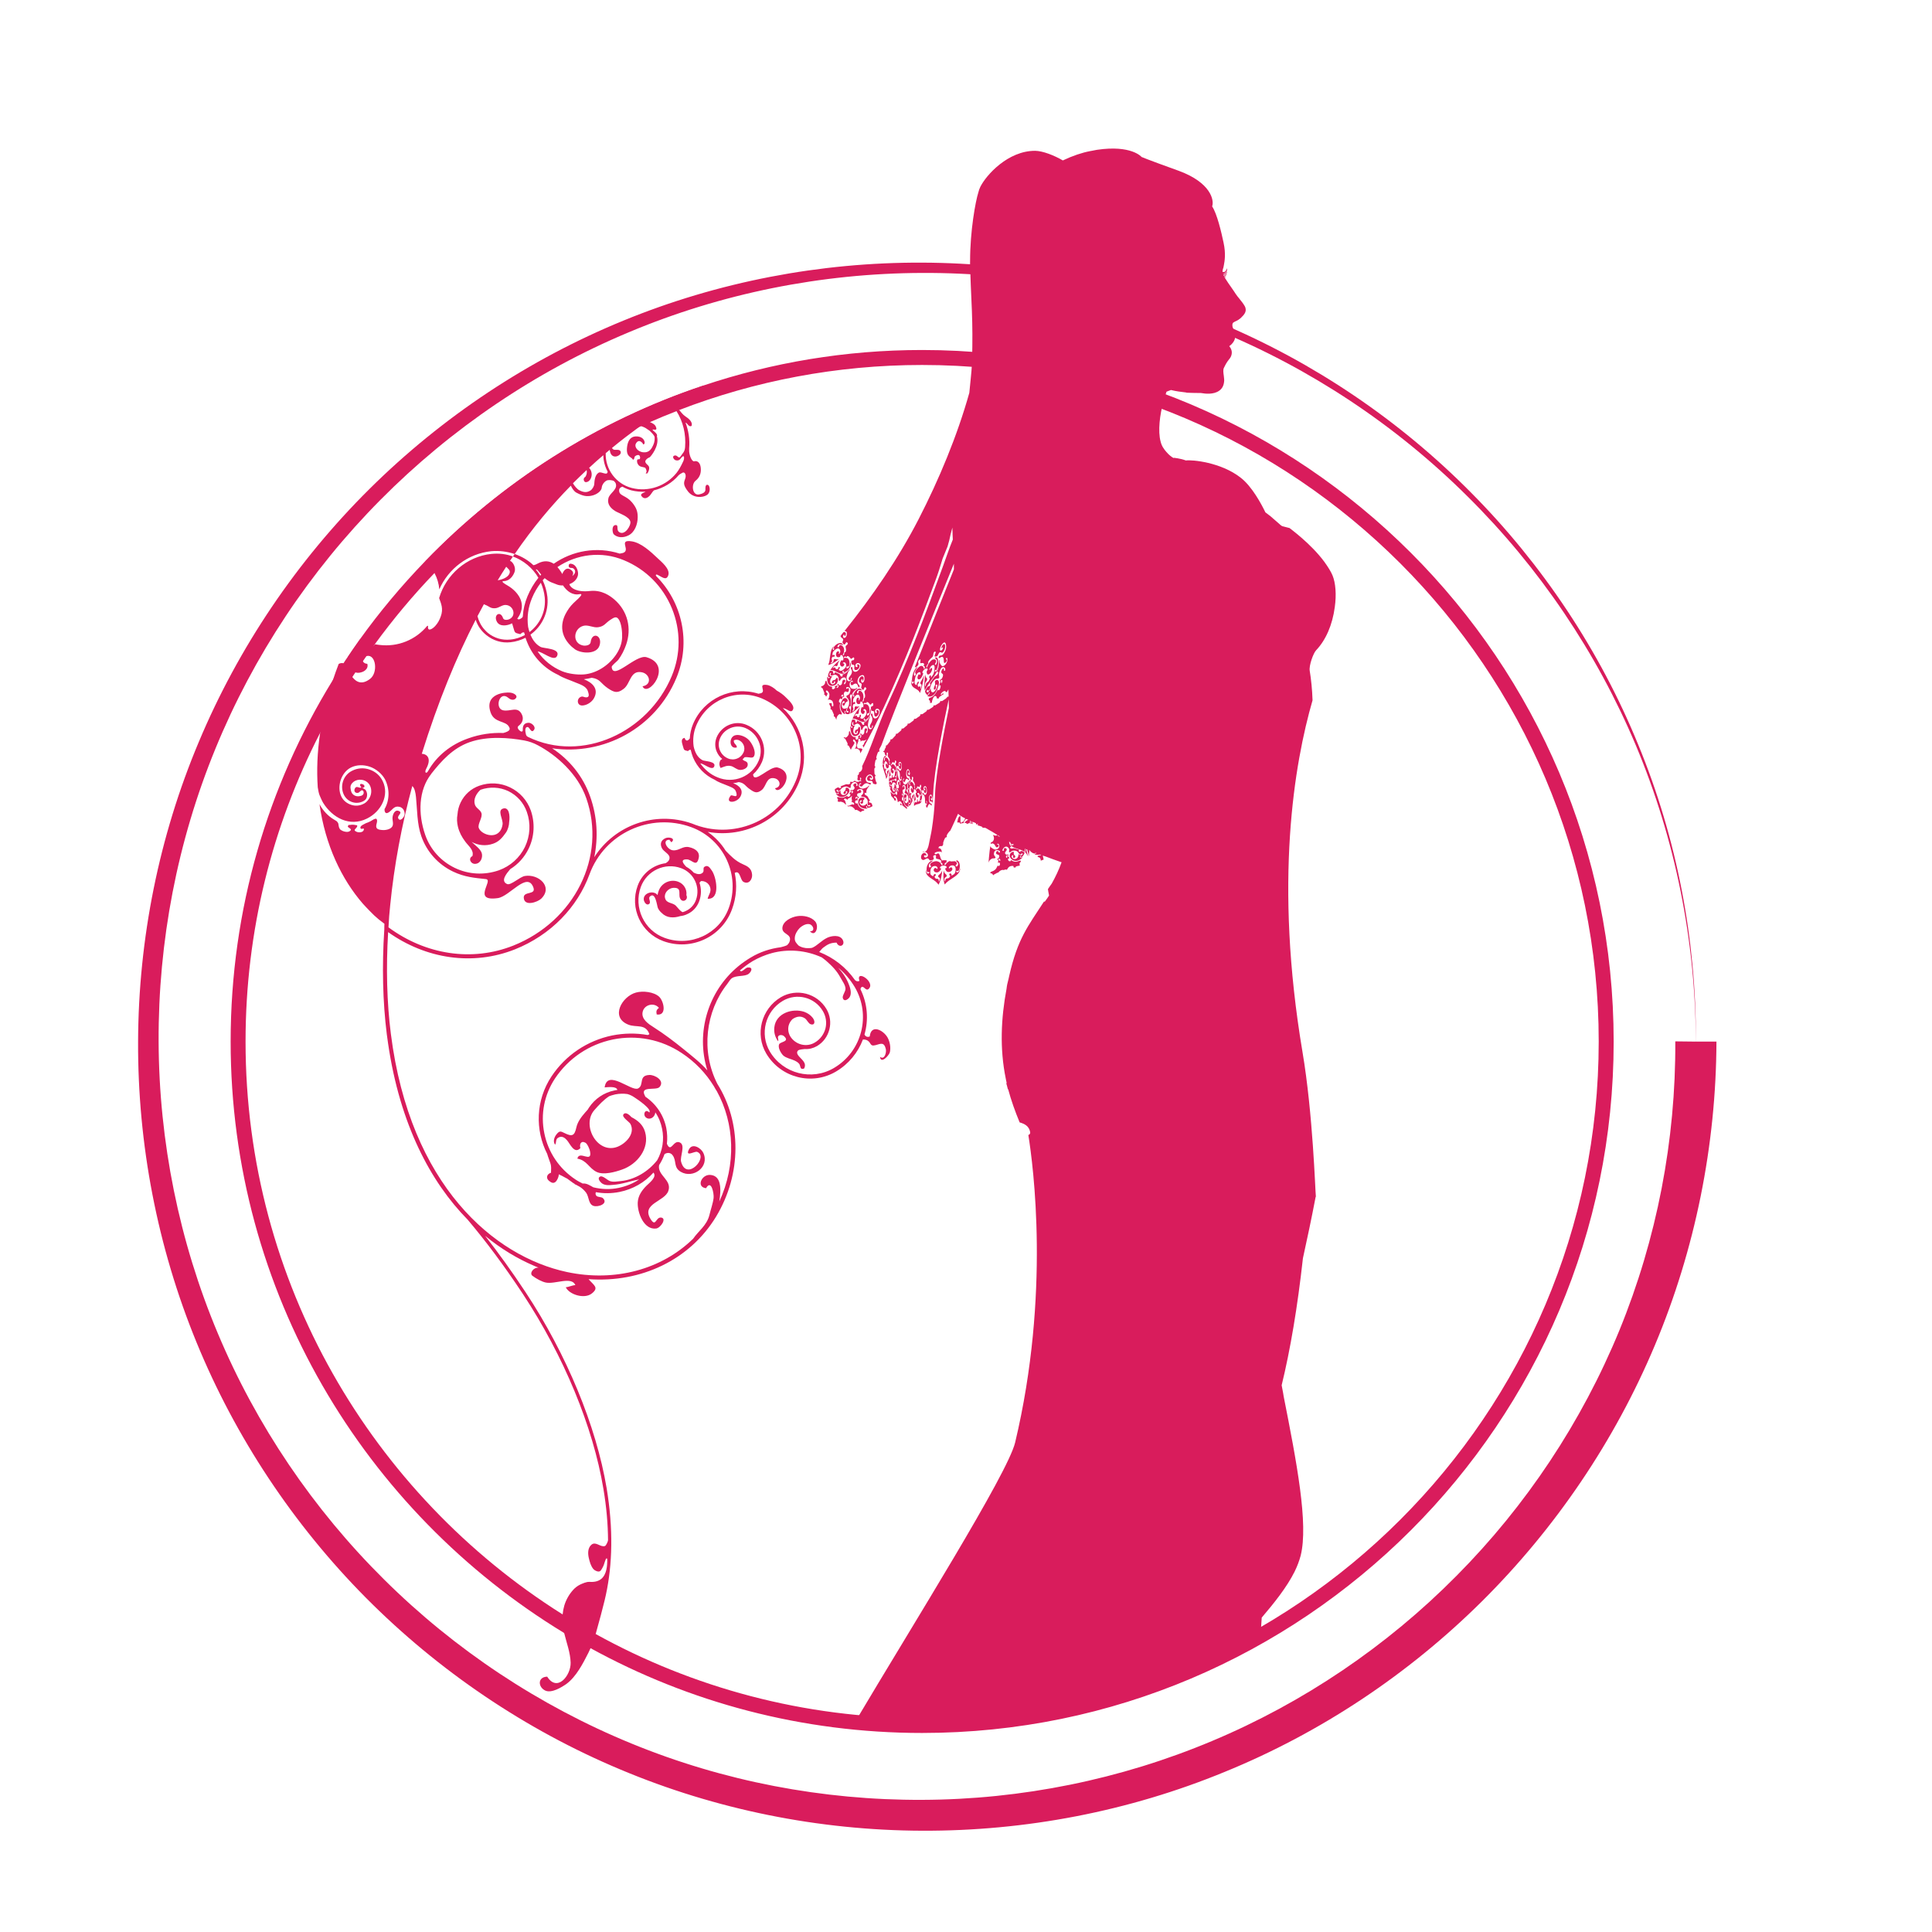 <?xml version="1.0" encoding="utf-8"?>
<!-- Generator: Adobe Illustrator 16.0.0, SVG Export Plug-In . SVG Version: 6.00 Build 0)  -->
<!DOCTYPE svg PUBLIC "-//W3C//DTD SVG 1.1//EN" "http://www.w3.org/Graphics/SVG/1.1/DTD/svg11.dtd">
<svg version="1.1" id="Layer_1" xmlns="http://www.w3.org/2000/svg" xmlns:xlink="http://www.w3.org/1999/xlink" x="0px" y="0px"
	 width="100px" height="100px" viewBox="0 0 100 100" enable-background="new 0 0 100 100" xml:space="preserve">
<g>
	<path fill="#D91C5C" d="M88.843,53.913c-0.017,5.366-1.101,10.755-3.184,15.71c-2.078,4.955-5.147,9.481-8.955,13.263
		c-3.809,3.779-8.358,6.807-13.314,8.827c-4.961,2.043-10.315,3.067-15.664,3.045c-5.338-0.017-10.686-1.094-15.609-3.166
		c-4.923-2.061-9.424-5.111-13.178-8.892c-3.754-3.786-6.755-8.307-8.772-13.233c-2.02-4.926-3.042-10.246-3.019-15.554
		c0.018-5.314,1.083-10.622,3.141-15.508c2.052-4.897,5.08-9.372,8.839-13.1c3.76-3.728,8.252-6.709,13.144-8.712
		c4.894-2.009,10.183-3.021,15.456-2.999c5.28,0.017,10.547,1.077,15.409,3.12c4.863,2.038,9.303,5.042,13.003,8.782
		c3.71,3.733,6.673,8.196,8.659,13.059c2.002,4.856,3.004,10.113,2.981,15.357H88.843z M87.778,53.913
		c-0.018-5.245-1.071-10.483-3.097-15.311c-2.027-4.822-5.014-9.239-8.729-12.915c-3.705-3.682-8.14-6.628-12.973-8.602
		c-4.822-1.979-10.044-2.981-15.253-2.958c-5.21,0.017-10.405,1.059-15.201,3.08c-4.796,2.008-9.178,4.978-12.833,8.665
		c-3.656,3.687-6.579,8.086-8.544,12.886C9.18,43.551,8.187,48.732,8.21,53.913c0.02,5.175,1.06,10.333,3.062,15.097
		c1.997,4.764,4.946,9.117,8.61,12.746c3.658,3.631,8.032,6.535,12.799,8.487c4.761,1.956,9.904,2.94,15.056,2.917
		c5.129-0.017,10.258-1.054,14.993-3.044c4.729-1.981,9.053-4.909,12.653-8.546c3.612-3.635,6.495-7.982,8.436-12.711
		c1.938-4.735,2.923-9.841,2.894-14.958L87.778,53.913z"/>
	<g>
		<path fill="#D91C5C" d="M47.726,18.116c-3.954,0-7.763,0.648-11.326,1.841c-5.517,1.841-10.437,4.996-14.391,9.088
			c-1.224,1.268-2.356,2.616-3.386,4.052c-0.214,0.302-0.423,0.603-0.628,0.909c-0.075,0.104-0.145,0.214-0.216,0.324
			c-0.189,0.295-0.38,0.591-0.562,0.886c-3.349,5.447-5.279,11.843-5.279,18.697c0,12.949,6.917,24.318,17.253,30.605
			c0.452,0.271,0.906,0.532,1.367,0.787c5.1,2.802,10.952,4.393,17.169,4.393c19.74,0,35.796-16.052,35.796-35.785
			C83.522,34.174,67.466,18.116,47.726,18.116z M47.726,88.928c-6.125,0-11.89-1.58-16.903-4.357
			c-0.579-0.325-1.149-0.66-1.711-1.015C19.263,77.356,12.71,66.383,12.71,53.913c0-5.743,1.386-11.161,3.847-15.954
			c0.512-1.001,1.073-1.968,1.676-2.912c0.054-0.082,0.106-0.162,0.162-0.243c0.125-0.191,0.252-0.388,0.382-0.573l0.194-0.278
			c0.139-0.208,0.281-0.405,0.428-0.607c0.947-1.297,1.977-2.53,3.086-3.682c3.015-3.137,6.61-5.719,10.61-7.571
			c0.029-0.013,0.056-0.024,0.087-0.036c0.153-0.075,0.307-0.139,0.46-0.208c0.452-0.202,0.909-0.388,1.372-0.567
			c0.041-0.023,0.087-0.041,0.137-0.058c3.904-1.505,8.147-2.333,12.576-2.333c19.31,0,35.022,15.71,35.022,35.021
			C82.748,73.219,67.036,88.928,47.726,88.928z"/>
	</g>
	<path fill="#D91C5C" d="M45.938,53.698c-0.22-0.382-0.852-0.706-0.92-0.052c-0.122,0.058-0.22,0-0.272-0.099
		c0.214-0.752,0.162-1.587-0.203-2.332c0-0.035,0-0.059,0.012-0.075c0.127-0.209,0.243,0.186,0.399,0.052
		c0.4-0.348-0.677-1.054-0.469-0.423c-0.093,0.047-0.174,0.018-0.231-0.04c-0.475-0.678-1.124-1.169-1.852-1.454
		c0.075-0.075,0.139-0.179,0.208-0.225c0.226-0.168,0.371-0.255,0.689-0.261c0.139,0.318,0.48,0.134,0.313-0.156
		c-0.156-0.266-0.579-0.197-0.799-0.093c-0.307,0.15-0.503,0.4-0.77,0.516c-0.047,0.023-0.266,0.023-0.33,0.017
		c-0.052-0.012-0.099-0.023-0.15-0.029c-0.064-0.012-0.227-0.087-0.243-0.115c-0.099-0.116-0.203-0.197-0.18-0.406
		c0.011-0.167,0.127-0.364,0.243-0.48c0.127-0.127,0.376-0.271,0.556-0.196c0.173,0.081,0.254,0.371-0.018,0.353
		c0.29,0.335,0.493-0.255,0.272-0.509c-0.214-0.243-0.614-0.318-0.915-0.272c-0.301,0.041-0.752,0.249-0.782,0.602
		c-0.028,0.359,0.504,0.301,0.377,0.701c-0.023,0.081-0.075,0.144-0.139,0.203c-0.047,0.029-0.261,0.093-0.324,0.104
		c-0.533,0.069-1.065,0.237-1.552,0.533c-1.811,1.071-2.709,3.115-2.42,5.076c0.038,0.255,0.096,0.51,0.174,0.765
		c-0.33-0.387-0.842-0.781-1.253-1.117c-0.472-0.382-0.99-0.775-1.528-1.117c-0.255-0.161-0.643-0.411-0.57-0.781
		c0.075-0.395,0.603-0.521,0.846-0.22c-0.139,0.104-0.148,0.18-0.116,0.341c0.544,0.082,0.371-0.688,0.125-0.92
		c-0.281-0.255-0.848-0.312-1.198-0.214c-0.724,0.196-1.351,1.284-0.397,1.66c0.423,0.169,0.886-0.068,1.092,0.493
		c-0.029,0.017-0.055,0.035-0.086,0.046c-0.603-0.109-1.225-0.099-1.841,0.022c-1.294,0.268-2.408,1.02-3.137,2.113
		c-0.825,1.24-0.859,2.779-0.226,4.018c0.046,0.168,0.104,0.296,0.162,0.476c0.064,0.19,0.035,0.301,0.035,0.497
		c-0.22,0.069-0.286,0.284-0.087,0.435c0.255,0.208,0.374,0.012,0.449-0.163c0.095-0.23-0.061-0.226,0.226-0.099
		c0.081,0.042,0.165,0.094,0.251,0.134c0.099,0.075,0.197,0.145,0.301,0.22c0.038,0.019,0.069,0.041,0.104,0.064h-0.038
		c0.035,0.011,0.073,0.022,0.104,0.04c0.061,0.035,0.119,0.064,0.18,0.098c0.13,0.082,0.243,0.192,0.333,0.313
		c0.147,0.208,0.11,0.578,0.368,0.672c0.246,0.086,0.79-0.11,0.498-0.395c-0.078-0.081-0.298-0.04-0.356-0.145
		c-0.038-0.064-0.032-0.121-0.009-0.167c0.403,0.075,0.816,0.069,1.225-0.012c0.686-0.14,1.297-0.486,1.754-1.002
		c0.189,0.226-0.185,0.509-0.358,0.678c-0.234,0.231-0.434,0.51-0.455,0.856c-0.032,0.51,0.304,1.447,0.955,1.361
		c0.226-0.029,0.573-0.539,0.243-0.568c-0.275-0.017-0.26,0.526-0.541,0.069c-0.481-0.798,0.74-0.892,0.926-1.447
		c0.199-0.572-0.58-0.799-0.478-1.336c0.119-0.18,0.211-0.372,0.281-0.568c0.13-0.087,0.313-0.092,0.419,0.059
		c0.22,0.295,0.029,0.624,0.42,0.856c0.64,0.376,1.508-0.249,1.167-0.983c-0.114-0.244-0.562-0.528-0.741-0.18
		c-0.217,0.428,0.295,0.081,0.423,0.132c0.619,0.237-0.545,1.563-0.831,0.509c-0.07-0.254,0.232-0.839-0.049-0.989
		c-0.356-0.19-0.463,0.574-0.686,0.059c0.031-0.266,0.02-0.539-0.032-0.816c-0.139-0.677-0.533-1.256-1.109-1.638l0.024,0.005
		c-0.345-0.585,0.552-0.284,0.735-0.486c0.295-0.33-0.246-0.642-0.527-0.625c-0.579,0.023-0.252,0.522-0.579,0.695
		c-0.345,0.185-1.601-1.037-1.734-0.052c0.162-0.013,0.625-0.071,0.657,0.133c-0.046,0.005-0.095,0.011-0.142,0.023
		c-0.549,0.109-1.018,0.428-1.328,0.892c-0.023,0.033-0.043,0.069-0.063,0.103c-0.044,0.053-0.09,0.1-0.136,0.152
		c-0.2,0.229-0.392,0.484-0.455,0.781c-0.095,0.428-0.219,0.474-0.616,0.277c-0.191-0.092-0.249-0.134-0.419,0.081
		c-0.116,0.156-0.18,0.364-0.061,0.526c0.086-0.15-0.003-0.295,0.191-0.382c0.17-0.081,0.312,0.022,0.419,0.145
		c0.159,0.173,0.382,0.747,0.698,0.411c-0.061-0.196,0.031-0.405,0.26-0.278c0.102,0.053,0.224,0.343,0.24,0.451
		c0.119,0.637-0.561-0.079-0.657,0.372c0.501,0.092,0.593,0.49,0.996,0.688c0.359,0.174,0.96,0.005,1.319-0.123
		c0.784-0.271,1.433-1.088,1.192-1.938c-0.106-0.382-0.379-0.604-0.701-0.771c-0.132-0.145-0.324-0.29-0.422-0.145
		c-0.099,0.139,0.306,0.383,0.365,0.497c0.258,0.499-0.24,1.007-0.666,1.176c-1.045,0.411-1.881-1.111-1.21-1.888
		c0.254-0.29,0.481-0.532,0.767-0.723c0.078-0.029,0.157-0.059,0.235-0.075c0.038-0.012,0.063-0.019,0.092-0.024
		c0.208-0.04,0.417-0.046,0.622-0.017c0.127,0.035,0.252,0.092,0.376,0.18c0.154,0.098,0.912,0.613,0.758,0.776
		c-0.22-0.244-0.379,0.161-0.127,0.288c0.206,0.104,0.414-0.075,0.437-0.277v-0.023c0.174,0.255,0.292,0.545,0.353,0.856
		c0.116,0.562,0.023,1.129-0.254,1.627c-0.458,0.579-1.144,1.002-1.875,1.077c-0.194,0.017-0.388,0.064-0.573,0
		c-0.122-0.04-0.362-0.284-0.493-0.238c-0.17,0.064-0.049,0.244,0.055,0.336c0.171,0.145,0.405,0.116,0.607,0.099
		c0.467-0.034,0.892-0.196,1.346-0.284c-0.315,0.215-0.677,0.359-1.059,0.44c-0.443,0.094-0.888,0.075-1.314-0.029
		c-0.177-0.098-0.353-0.22-0.55-0.196c-0.13-0.063-0.255-0.127-0.382-0.215c-0.836-0.556-1.406-1.405-1.605-2.391
		c-0.2-0.983-0.003-1.99,0.552-2.83c0.701-1.048,1.766-1.766,3.004-2.021c1.238-0.248,2.5,0,3.554,0.701
		c0.695,0.457,1.254,1.047,1.67,1.725c0.044,0.082,0.09,0.161,0.139,0.236h0.003c0.932,1.686,1.019,3.816,0.136,5.726
		c0.029-0.174,0.043-0.341,0.052-0.51c0.009-0.37-0.046-0.839-0.529-0.867c-0.449-0.024-0.727,0.631-0.209,0.688
		c0.275-0.484,0.417,0.29,0.391,0.505c-0.035,0.289-0.15,0.596-0.216,0.88c-0.137,0.549-0.571,0.828-0.842,1.228
		c-1.621,1.585-4.038,2.257-6.536,1.725c-3.751-0.805-8.116-4.458-9.111-12.323c-0.209-1.633-0.252-3.416-0.142-5.269
		c1.968,1.396,4.385,1.754,6.562,0.892c1.873-0.747,3.241-2.193,3.861-3.884c0.776-2.119,3.14-3.218,5.265-2.442
		c1.69,0.619,2.564,2.494,1.945,4.186c-0.489,1.342-1.98,2.037-3.323,1.545c-1.065-0.388-1.618-1.574-1.23-2.639
		c0.31-0.839,1.245-1.28,2.089-0.967c0.663,0.243,1.007,0.984,0.764,1.644c-0.09,0.254-0.278,0.457-0.521,0.568
		c-0.054,0.028-0.11,0.046-0.167,0.063c-0.125-0.052-0.212-0.18-0.345-0.325c-0.18-0.191-0.501-0.109-0.568-0.411
		c-0.061-0.249,0.168-0.497,0.415-0.521c0.472-0.034,0.271,0.307,0.356,0.521c0.106,0.29,0.462,0.11,0.335-0.144
		c0.041-0.295-0.13-0.585-0.422-0.695c-0.197-0.075-0.411-0.063-0.605,0.024c-0.194,0.092-0.338,0.249-0.408,0.451
		c-0.029,0.07-0.043,0.145-0.055,0.214c-0.032-0.04-0.081-0.081-0.142-0.104c-0.254-0.109-0.651,0.076-0.562,0.4
		c0.032,0.104,0.15,0.261,0.27,0.162c0.109-0.092-0.064-0.283,0.028-0.376c0.304-0.29,0.374,0.498,0.423,0.596
		c0.055,0.109,0.122,0.191,0.203,0.254c0.251,0.261,0.613,0.267,0.958,0.157c0.125-0.012,0.246-0.047,0.361-0.104
		c0.29-0.127,0.507-0.371,0.614-0.666c0.119-0.324,0.116-0.654,0.015-0.96c0.023-0.029,0.046-0.052,0.078-0.082
		c0.206-0.011,0.394,0.104,0.466,0.302c0.093,0.255-0.081,0.411-0.121,0.613c0.694,0.041,0.437-1.174,0.208-1.47
		c-0.084-0.116-0.191-0.307-0.37-0.185c-0.104,0.063,0.002,0.203-0.09,0.301c-0.13,0.127-0.307,0.081-0.466,0.005
		c-0.11-0.121-0.24-0.226-0.388-0.306c-0.159-0.163-0.339-0.395,0.043-0.382c0.253,0.011,0.498,0.439,0.603-0.087
		c0.063-0.319-0.208-0.48-0.492-0.544c-0.336-0.081-0.51,0.186-0.837,0.162c-0.309-0.023-0.601-0.556-0.185-0.544
		c0.023,0.058,0.078,0.093,0.098,0.127c0.255-0.214-0.15-0.295-0.318-0.208c-0.234,0.115-0.281,0.301-0.17,0.521
		c0.09,0.167,0.359,0.283,0.388,0.446c0.026,0.156-0.079,0.254-0.197,0.324c-0.643,0.086-1.216,0.521-1.45,1.169
		c-0.426,1.158,0.173,2.442,1.331,2.865c1.438,0.526,3.034-0.214,3.555-1.656c0.23-0.619,0.266-1.273,0.139-1.875
		c0.289-0.167,0.271,0.365,0.451,0.463c0.284,0.156,0.475-0.145,0.446-0.388c-0.029-0.318-0.237-0.422-0.492-0.533
		c-0.377-0.167-0.608-0.417-0.872-0.688c-0.237-0.382-0.553-0.712-0.932-0.979c1.936,0.353,3.933-0.672,4.72-2.559
		c0.567-1.366,0.197-2.889-0.827-3.844c0.208,0.005,0.434,0.324,0.532,0.046c0.064-0.196-0.249-0.474-0.365-0.59
		c-0.127-0.134-0.301-0.266-0.485-0.365c-0.14-0.139-0.336-0.26-0.486-0.289c-0.58-0.093,0.041,0.388-0.405,0.439h-0.018
		l0.006,0.006c-0.012,0-0.023,0-0.047,0.006c-1.349-0.429-2.83,0.243-3.386,1.574c-0.098,0.237-0.153,0.492-0.167,0.741
		c-0.087,0.115-0.194,0.185-0.269-0.029c-0.224,0.041-0.127,0.272-0.09,0.417c0.069,0.249,0.063,0.208,0.26,0.266
		c0.018,0,0.069-0.087,0.148-0.063c0.028,0.127,0.067,0.254,0.116,0.382c0.217,0.521,0.619,0.938,1.132,1.169
		c0.191,0.133,0.399,0.191,0.63,0.289c0.157,0.07,0.4,0.133,0.458,0.307c0.162,0.44-0.196,0.145-0.266,0.22
		c-0.338,0.428,0.3,0.405,0.498,0.058c0.197-0.353-0.07-0.59-0.376-0.7c0.099-0.012,0.203-0.028,0.295-0.058
		c0.318,0.052,0.318,0.203,0.591,0.382c0.237,0.168,0.359,0.209,0.59,0.035c0.255-0.191,0.231-0.706,0.672-0.613
		c0.295,0.063,0.382,0.451,0.023,0.515c0.185,0.439,1.158-0.776,0.144-1.071c-0.399-0.116-1.245,0.886-1.279,0.353
		c0.191-0.173,0.353-0.394,0.463-0.648c0.306-0.747-0.047-1.604-0.793-1.91c-0.289-0.127-0.614-0.127-0.909-0.006
		c-0.292,0.122-0.521,0.353-0.645,0.642c-0.099,0.243-0.099,0.504,0,0.741c0.063,0.15,0.159,0.284,0.287,0.382
		c-0.041,0.029-0.096,0.058-0.113,0.098c-0.052,0.145-0.05,0.22,0.026,0.371c0.19-0.064,0.327-0.15,0.549-0.099
		c0.15,0.041,0.272,0.174,0.434,0.197c0.145,0.017,0.405-0.063,0.423-0.249c0.023-0.226-0.197-0.18-0.266-0.295
		c0.034-0.035,0.069-0.069,0.104-0.11c0.243-0.041,0.474,0.145,0.521-0.162c0.035-0.238-0.174-0.631-0.348-0.775
		c-0.173-0.157-0.544-0.302-0.752-0.157c-0.243,0.162-0.185,0.694,0.18,0.585c-0.005-0.168-0.18-0.173-0.157-0.365
		c0.082-0.041,0.168-0.041,0.255-0.011c0.116,0.052,0.203,0.139,0.254,0.26c0.047,0.116,0.047,0.244,0,0.359
		c-0.069,0.156-0.185,0.272-0.335,0.33c-0.15,0.064-0.318,0.064-0.47,0c-0.196-0.081-0.347-0.231-0.428-0.428
		c-0.078-0.191-0.078-0.405,0.003-0.603c0.101-0.249,0.295-0.439,0.547-0.544c0.249-0.104,0.521-0.104,0.776,0
		c0.312,0.133,0.555,0.382,0.689,0.701c0.132,0.312,0.132,0.66,0,0.978c-0.348,0.833-1.303,1.222-2.131,0.874
		c-0.364-0.145-0.668-0.4-0.892-0.717v-0.006c0.165,0,0.605,0.394,0.712,0.168c0.131-0.284-0.495-0.272-0.607-0.336
		c-0.258-0.139-0.388-0.411-0.454-0.712c-0.052-0.359-0.009-0.735,0.136-1.083c0.55-1.32,2.072-1.951,3.393-1.401
		c0.804,0.342,1.429,0.973,1.759,1.777c0.336,0.804,0.336,1.696-0.005,2.5c-0.875,2.084-3.277,3.074-5.366,2.2
		c-1.917-0.678-4.007,0.087-5.06,1.742c0.208-1.024,0.156-2.095-0.211-3.132c-0.374-1.07-1.086-1.927-1.971-2.506
		c2.657,0.394,5.349-1.042,6.429-3.635c0.775-1.863,0.298-3.936-1.045-5.279c-0.038-0.04-0.006-0.098,0.046-0.075
		c0.243,0.104,0.48,0.348,0.584,0.029c0.104-0.324-0.359-0.694-0.562-0.886c-0.341-0.324-0.833-0.782-1.316-0.863
		c-0.808-0.133,0.061,0.539-0.57,0.62l-0.023-0.006l0.011,0.011c-0.02,0-0.038,0.006-0.061,0.006c-1.184-0.377-2.44-0.15-3.41,0.526
		c-0.222-0.145-0.495-0.185-0.816-0.017c-0.043,0.023-0.159,0.087-0.237,0.092c-0.266-0.254-0.599-0.451-0.967-0.579
		c0.938-1.366,1.911-2.524,2.906-3.537c0.069,0.15,0.168,0.3,0.292,0.364c0.315,0.163,0.536,0.231,0.868,0.133
		c0.107-0.029,0.429-0.179,0.44-0.411c0.005-0.092,0.09-0.255,0.234-0.341c0.093-0.052,0.247-0.046,0.406,0.011l-0.012,0.012
		c0.064,0.041,0.11,0.11,0.114,0.208c0.011,0.267-0.333,0.423-0.397,0.671c-0.078,0.307,0.113,0.521,0.356,0.671
		c0.197,0.116,0.712,0.278,0.776,0.533c0.058,0.191-0.278,0.747-0.568,0.556c-0.191-0.122,0.006-0.4-0.217-0.365
		c-0.203,0.041-0.13,0.423-0.072,0.475c0.176,0.168,0.463,0.203,0.75,0.064c0.341-0.162,0.49-0.59,0.49-0.944
		c0.005-0.312-0.079-0.509-0.287-0.764c-0.286-0.347-0.616-0.341-0.665-0.549c-0.044-0.18,0.066-0.238,0.159-0.272
		c0.142,0.082,0.298,0.145,0.463,0.191c0.246,0.063,0.498,0.081,0.74,0.07c-0.104,0.069-0.358,0.109-0.162,0.283
		c0.116,0.104,0.263,0.035,0.356-0.057c0.09-0.087,0.142-0.209,0.235-0.295c0.495-0.122,0.952-0.394,1.279-0.782
		c0.075-0.069,0.136-0.092,0.162-0.109c0.157-0.121,0.244,0.093,0.186,0.261c-0.079,0.226-0.136,0.335,0.144,0.694
		c0.281,0.353,0.767,0.318,0.979,0.173c0.205-0.139,0.147-0.469,0.055-0.515c-0.095-0.047-0.142,0.052-0.139,0.162
		c0.003,0.104,0.035,0.25-0.321,0.325c-0.35,0.081-0.431-0.516-0.188-0.707s0.295-0.44,0.266-0.683
		c-0.028-0.243-0.162-0.371-0.341-0.324c-0.095,0.023-0.234-0.231-0.258-0.51c0.003-0.057,0-0.116,0-0.167
		c0.041-0.452-0.031-0.909-0.188-1.326c0.113,0.029,0.157,0.249,0.313,0.173c0.075-0.226-0.18-0.399-0.33-0.503
		c-0.127-0.087-0.211-0.208-0.307-0.318c-0.024-0.029-0.049-0.052-0.073-0.075c-0.069-0.099-0.145-0.186-0.223-0.266
		c0.095-0.064,0.191-0.127,0.286-0.191c0.475,0.052,0.958-0.011,1.413-0.197c0.328-0.127,0.617-0.301,0.872-0.515
		c-0.038,0-0.082,0-0.116-0.006c-0.015,0-0.02,0-0.026-0.005c-0.229,0.173-0.48,0.33-0.764,0.439
		c-0.09,0.035-0.176,0.063-0.272,0.093c0.055-0.029,0.13-0.07,0.194-0.133c0.119-0.11,0.086-0.26-0.041-0.411
		c-5.517,1.841-10.437,4.996-14.391,9.088c0.093,0.082,0.177,0.173,0.255,0.272c0.083,0.11,0.159,0.226,0.22,0.347
		c0.139,0.266,0.223,0.55,0.246,0.839c0.466-1.065,1.484-1.847,2.683-1.974c0.414-0.04,0.836,0.018,1.218,0.145l-0.09,0.127
		c-0.347-0.127-0.724-0.173-1.114-0.133c-1.276,0.133-2.35,1.071-2.706,2.287c0.093,0.266,0.237,0.55,0.081,0.96
		c-0.061,0.168-0.139,0.324-0.275,0.475c-0.153,0.174-0.417,0.319-0.379,0.023c0.003-0.029-0.018-0.029-0.044-0.018
		c-0.584,0.707-1.499,1.105-2.474,0.984c-0.078-0.006-0.153-0.023-0.232-0.034c-0.003,0-0.003,0-0.003,0
		c-0.038,0.063-0.101,0.109-0.182,0.121c-0.139,0.018-0.27-0.075-0.29-0.22c-0.002-0.005-0.002-0.017-0.002-0.017
		c-0.104-0.046-0.203-0.087-0.298-0.134c-0.214,0.302-0.423,0.603-0.628,0.909c0.021,0.271,0.099,0.654,0.354,0.781
		c0.015,0.006,0.032,0.011,0.046,0.018c0.275,0.086,0.712-0.127,0.608-0.446c-0.11-0.005-0.185-0.052-0.226-0.127
		c-0.023-0.046-0.032-0.11-0.026-0.173c0.078-0.058,0.15-0.093,0.22-0.104c0.48-0.11,0.6,0.857,0.18,1.181
		c-0.414,0.319-0.704,0.186-0.917-0.086c-0.157-0.197-0.27-0.469-0.362-0.689c-0.029-0.012-0.061-0.023-0.092-0.029
		c-0.093-0.023-0.186-0.011-0.258,0.035c-0.111,0.29-0.212,0.567-0.304,0.851c-0.318,0.955-0.532,1.87-0.66,2.744
		c-0.145,0.984-0.177,1.916-0.119,2.791c0.023,0.156,0.058,0.318,0.09,0.399c0.041,0.099,0.132,0.307,0.191,0.405
		c0.475,0.764,1.363,1.262,2.269,0.811c0.733-0.359,1.172-1.21,0.808-1.945c-0.139-0.284-0.382-0.493-0.681-0.591
		c-0.298-0.104-0.619-0.081-0.9,0.064c-0.46,0.225-0.646,0.793-0.42,1.25c0.093,0.179,0.24,0.307,0.426,0.371
		c0.188,0.063,0.385,0.046,0.562-0.041c0.101-0.052,0.165-0.11,0.193-0.214c0.021-0.087,0.026-0.174-0.006-0.261
		c-0.061-0.173-0.119-0.145-0.231-0.226c0.156,0.011,0.15-0.145,0.018-0.186c-0.168-0.058-0.153,0.075-0.058,0.163
		c-0.11,0.081-0.247-0.122-0.342,0.063c-0.075,0.162,0.052,0.266,0.194,0.214c0.046-0.023,0.127-0.139,0.191-0.122
		c0.084,0.029,0.084,0.139,0.061,0.186c-0.026,0.063-0.096,0.098-0.173,0.11c-0.076,0.018-0.153,0.018-0.229-0.005
		c-0.093-0.029-0.171-0.093-0.215-0.186c-0.028-0.063-0.04-0.127-0.046-0.185c-0.008-0.041-0.012-0.075-0.005-0.122
		c0.017-0.121,0.124-0.232,0.237-0.289c0.275-0.133,0.625-0.035,0.764,0.237c0.081,0.163,0.093,0.348,0.035,0.521
		c-0.055,0.174-0.2,0.359-0.364,0.434c-0.203,0.104-0.435,0.122-0.646,0.047c-0.211-0.07-0.399-0.215-0.498-0.417
		c-0.254-0.509-0.018-1.256,0.492-1.511c0.304-0.15,0.653-0.15,0.981-0.041c0.31,0.104,0.628,0.365,0.784,0.655
		c0.25,0.498,0.237,1.088-0.026,1.54c-0.003,0.18,0.073,0.278,0.249,0.144c0.182-0.132,0.26-0.335,0.538-0.26
		c0.055,0.011,0.104,0.046,0.145,0.081c0.083,0.081,0.124,0.208,0.104,0.335c-0.018,0.087-0.137,0.255-0.24,0.25
		c-0.032-0.006-0.062-0.024-0.084-0.07c-0.083-0.145,0.266-0.29,0.023-0.388c-0.214-0.081-0.309,0.196-0.321,0.335
		c-0.015,0.162,0.075,0.348-0.023,0.486c-0.095,0.139-0.356,0.185-0.512,0.168c-0.272-0.018-0.356-0.093-0.287-0.336
		c0.052-0.18,0.011-0.278-0.083-0.243c-0.096,0.029-0.139,0.075-0.229,0.122c-0.086,0.046-0.16,0.075-0.246,0.104
		c-0.072,0.047-0.295,0.122-0.283,0.231c0.017,0.157,0.234-0.058,0.17,0.127c-0.041,0.122-0.243,0.134-0.35,0.093
		c-0.257-0.098-0.014-0.168,0.014-0.289c0.018-0.07-0.043-0.058-0.078-0.064c-0.116-0.029-0.212-0.023-0.31-0.006
		c-0.063-0.023-0.083,0.023-0.098,0.093c0.083,0.087,0.263,0.127,0.09,0.232c-0.096,0.063-0.27,0.023-0.362-0.018
		c-0.145-0.063-0.176-0.132-0.203-0.272c-0.014-0.104-0.006-0.133-0.101-0.231c-0.032-0.018-0.107-0.064-0.142-0.087
		c-0.304-0.18-0.555-0.446-0.738-0.776c0-0.012-0.005-0.023-0.012-0.035c0.301,2.147,1.155,3.908,2.244,5.164
		c0.095,0.11,0.257,0.272,0.356,0.377c0.054,0.052,0.176,0.179,0.231,0.231c0.055,0.051,0.179,0.162,0.237,0.208
		c0.061,0.052,0.231,0.173,0.295,0.226c-0.006,0.086-0.003,0.203-0.006,0.29c-0.124,1.91-0.081,3.751,0.13,5.436
		c0.02,0.161,0.043,0.324,0.067,0.48c0.616,4.19,2.197,7.16,4.122,9.116c0.929,1.101,1.878,2.361,2.856,3.844
		c2.11,3.201,3.63,6.865,4.165,10.078c0.16,0.944,0.235,1.836,0.241,2.663c0,0.052-0.096,0.277-0.16,0.302
		c-0.24,0.075-0.469-0.255-0.697-0.07c-0.203,0.169-0.191,0.476-0.136,0.701c0.043,0.185,0.104,0.411,0.234,0.562
		c0.073,0.08,0.29,0.196,0.382,0.075c0.072-0.099,0.15-0.25,0.171-0.33c0.026-0.087,0.058-0.18,0.092-0.261
		c0.021-0.052,0.073-0.046,0.073,0.006c0.002,0.341-0.026,0.787-0.315,1.023c-0.183,0.146-0.406,0.163-0.625,0.15
		c-0.142-0.004-0.336,0.082-0.463,0.14c-0.139,0.069-0.263,0.163-0.365,0.278c-0.206,0.226-0.368,0.516-0.454,0.804
		c-0.044,0.15-0.073,0.307-0.087,0.457c-0.002,0.025-0.005,0.042-0.008,0.059c-0.026,0.307,0.02,0.607,0.086,0.904
		c0.125,0.514,0.321,1.019,0.336,1.539c0.017,0.659-0.692,1.551-1.213,0.724c-0.513,0.018-0.475,0.55-0.095,0.723
		c0.327,0.146,0.842-0.173,1.091-0.347c0.506-0.371,0.859-1.064,1.135-1.609c0.038-0.081,0.075-0.161,0.113-0.242
		c0.069-0.157,0.13-0.313,0.179-0.464c0.026-0.064,0.055-0.156,0.087-0.271c0.156-0.539,0.402-1.477,0.462-1.737
		c0.371-1.528,0.47-3.334,0.163-5.431c-0.018-0.127-0.038-0.254-0.058-0.375c-0.541-3.23-2.072-6.929-4.194-10.142
		c-0.704-1.065-1.401-2.032-2.098-2.923c0.816,0.67,1.667,1.18,2.518,1.545c0.086,0.035,0.168,0.075,0.254,0.104
		c-0.284-0.018-0.483,0.294-0.327,0.417c0.223,0.167,0.495,0.312,0.701,0.354c0.48,0.098,1.328-0.337,1.527,0.132
		c-0.156,0.006-0.341,0.1-0.497,0.11c0.176,0.376,0.952,0.626,1.339,0.33c0.408-0.313,0.102-0.435-0.159-0.748
		c2.732,0.198,5.242-1.006,6.596-3.229c1.354-2.239,1.308-4.909,0.069-6.882c-0.86-1.691-0.608-3.74,0.51-5.164
		c0.058-0.069,0.15-0.237,0.231-0.295c0.243-0.174,0.684-0.075,0.886-0.237c0.156-0.127,0.226-0.353-0.052-0.325
		c-0.127,0.006-0.325,0.302-0.405,0.151c0.208-0.174,0.428-0.342,0.671-0.487c0.301-0.174,0.614-0.301,0.926-0.394
		c0.011,0.017,0.011,0.005,0.023-0.006c0.88-0.243,1.806-0.156,2.617,0.214c0.075,0.052,0.15,0.116,0.231,0.18
		c0.313,0.278,0.545,0.509,0.741,0.875c0.093,0.173,0.243,0.363,0.255,0.555c0.012,0.15-0.18,0.376-0.139,0.493
		c0.046,0.167,0.185,0.127,0.3,0.017c0.186-0.173,0.104-0.492,0.023-0.695c-0.122-0.336-0.324-0.63-0.561-0.891
		c0.33,0.273,0.619,0.608,0.856,1.001c0.857,1.453,0.376,3.329-1.07,4.185c-1.152,0.685-2.64,0.301-3.323-0.844
		c-0.539-0.914-0.238-2.09,0.671-2.628c0.718-0.423,1.65-0.192,2.072,0.532c0.162,0.271,0.209,0.591,0.134,0.897
		c-0.082,0.307-0.272,0.566-0.55,0.729c-0.208,0.128-0.463,0.163-0.707,0.099c-0.237-0.063-0.439-0.214-0.567-0.422
		c-0.098-0.169-0.127-0.365-0.082-0.551c0.035-0.132,0.104-0.243,0.197-0.335c0.196-0.134,0.417-0.191,0.637-0.048
		c0.121,0.075,0.18,0.273,0.313,0.313c0.15,0.046,0.208-0.046,0.179-0.18c-0.006-0.033-0.046-0.115-0.075-0.15
		c-0.116-0.15-0.266-0.248-0.439-0.313c-0.614-0.208-1.471,0.07-1.551,0.793c-0.035,0.261,0.04,0.526,0.196,0.729
		c0.035-0.092-0.046-0.178,0.006-0.259c0.063-0.094,0.231-0.071,0.301,0c0.307,0.277-0.174,0.277-0.25,0.405
		c-0.092,0.167,0.087,0.474,0.208,0.591c0.157,0.138,0.394,0.173,0.58,0.259c0.086,0.041,0.196,0.1,0.254,0.186
		c0.069,0.117,0.023,0.307,0.243,0.231c0.162-0.294-0.14-0.474-0.29-0.665c-0.104-0.134-0.08-0.22-0.005-0.284
		c0.041-0.029,0.271-0.063,0.33-0.063c0.22,0.018,0.44-0.041,0.631-0.15c0.324-0.191,0.55-0.498,0.643-0.862
		c0.092-0.358,0.04-0.734-0.151-1.06c-0.486-0.816-1.545-1.088-2.361-0.608c-1.008,0.602-1.349,1.911-0.753,2.917
		c0.747,1.251,2.362,1.668,3.612,0.927c0.66-0.393,1.135-0.983,1.389-1.655c0.052-0.006,0.104,0,0.162,0.017
		c0.301,0.104,0.156,0.365,0.498,0.273c0.254-0.069,0.434-0.18,0.527,0.202c0.041,0.168-0.063,0.585-0.301,0.405
		c0.041,0.389,0.463-0.068,0.509-0.237C46.116,54.214,46.059,53.913,45.938,53.698z M36.163,20.038
		c0.116,0.052,0.203,0.07,0.07,0.301c-0.078,0.127-0.287,0.208-0.452,0.255c-0.171,0.023-0.338,0.023-0.507,0.018
		C35.572,20.415,35.871,20.223,36.163,20.038z M28.192,29.925c0.292,0.237,0.428,0.237,0.622,0.324
		c0.095,0.041,0.206,0.059,0.327,0.052c0.191,0.29,0.489,0.527,0.857,0.452c0.251-0.047-0.096,0.26-0.142,0.301
		c-0.263,0.237-0.371,0.364-0.509,0.591c-0.226,0.37-0.51,1.099,0.214,1.8c0.052,0.052,0.113,0.093,0.165,0.133l0.015,0.017
		c0.321,0.237,1.125,0.295,1.285-0.168c0.185-0.538-0.385-0.758-0.455-0.191c-0.023,0.186-0.301,0.197-0.399,0.174
		c-0.565-0.116-0.498-0.88,0.029-1.019c0.243-0.063,0.503,0.11,0.755,0.075c0.328-0.046,0.379-0.214,0.625-0.376
		c0.191-0.127,0.313-0.203,0.423-0.058c0.168,0.197,0.208,0.706,0.197,0.96c-0.012,0.331-0.14,0.643-0.33,0.916
		c-0.376,0.538-0.996,0.949-1.662,1.001c-0.353,0.023-0.793-0.034-1.12-0.168c-0.513-0.214-0.944-0.562-1.253-1.007l0.002-0.011
		c0.231,0,0.848,0.55,0.996,0.231c0.191-0.399-0.691-0.382-0.851-0.469c-0.251-0.133-0.417-0.365-0.527-0.637
		c0.599-0.428,0.958-1.169,0.877-1.957c-0.035-0.301-0.119-0.591-0.243-0.857C28.123,30,28.155,29.959,28.192,29.925z
		 M27.407,32.715c-0.028-0.087-0.052-0.174-0.072-0.267c-0.067-0.498,0-1.007,0.199-1.487c0.119-0.29,0.279-0.562,0.46-0.799
		c0.101,0.231,0.171,0.48,0.2,0.747C28.273,31.632,27.949,32.304,27.407,32.715z M27.792,29.479c0.07,0.064,0.134,0.156,0.22,0.26
		c-0.018,0.023-0.032,0.041-0.049,0.059c-0.067-0.111-0.148-0.22-0.232-0.325C27.752,29.473,27.781,29.473,27.792,29.479z
		 M30.988,24.466c-0.191,0.104-0.22,0.417-0.229,0.584c-0.006,0.127-0.107,0.284-0.202,0.341c-0.154,0.093-0.31,0.122-0.577-0.018
		c-0.109-0.058-0.246-0.219-0.324-0.358c0.234-0.231,0.471-0.463,0.706-0.684c0.041,0.134-0.026,0.325-0.072,0.354
		c-0.148,0.098-0.046,0.254,0,0.266c0.102,0.023,0.217-0.047,0.281-0.168c0.099-0.191,0.061-0.417-0.078-0.568
		c0.243-0.231,0.492-0.445,0.735-0.654c0.003,0.082,0.006,0.157,0.018,0.232c0.031,0.219,0.104,0.428,0.205,0.619
		C31.437,24.651,31.127,24.385,30.988,24.466z M33.159,22.046c0.006,0.006,0.015,0.006,0.023,0.011
		c0.116,0.036,0.223,0.082,0.321,0.157c0.035,0.023,0.139,0.086,0.168,0.127c0.064,0.069,0.206,0.191,0.214,0.301
		c0.011,0.214-0.044,0.341-0.113,0.475c-0.09,0.185-0.229,0.313-0.46,0.295c-0.324-0.023-0.48-0.295-0.405-0.44
		c0.072-0.139,0.177-0.191,0.299-0.086c0.124,0.104,0.046,0.139,0.124,0.104c0.081-0.029,0.043-0.307-0.231-0.382
		c-0.281-0.07-0.58,0.011-0.642,0.527c-0.064,0.533,0.216,0.498,0.294,0.643c0.026,0.046,0.09-0.029,0.09-0.11
		c0-0.07,0.206-0.168,0.258-0.087c0.052,0.081,0.052,0.214-0.061,0.191c-0.116-0.013-0.09,0.33,0.159,0.387
		c0.249,0.058,0.188,0.035,0.24,0.127c0.049,0.098,0.023,0.18-0.009,0.197c-0.034,0.011,0.055,0.058,0.096-0.006
		c0.04-0.075,0.147-0.278,0.014-0.394c-0.133-0.116-0.165-0.185-0.113-0.266c0.055-0.075,0.113-0.11,0.203-0.15
		c0.043-0.023,0.521-0.579,0.374-1.083c0.046-0.11-0.101-0.214-0.188-0.29c-0.009-0.006-0.035-0.035-0.041-0.058
		c0.095-0.017,0.266,0.075,0.176-0.144c-0.052-0.134-0.191-0.191-0.307-0.244c0,0-0.012-0.006-0.017-0.011
		c-0.038-0.012-0.075-0.024-0.113-0.041c0.414-0.295,0.831-0.58,1.245-0.851c0.095,0.104,0.179,0.214,0.257,0.335
		c0.345,0.539,0.498,1.198,0.446,1.864c-0.02,0.255-0.127,0.307-0.211,0.446c-0.136,0.219-0.165-0.052-0.33-0.012
		c-0.16,0.029-0.046,0.226,0.069,0.249c0.215,0.041,0.226-0.116,0.342-0.197c0.083-0.058,0.092,0.058,0.063,0.168
		c-0.009,0.041-0.029,0.075-0.044,0.11c-0.101,0.219-0.208,0.411-0.33,0.567c-0.539,0.671-1.433,1.007-2.319,0.782
		c-0.83-0.215-1.375-0.978-1.349-1.8c0.072-0.058,0.137-0.116,0.208-0.174c0.003,0.012,0.003,0.017,0.003,0.029
		c0.026,0.162,0.098,0.313,0.277,0.318c0.122,0.006,0.359-0.122,0.278-0.272c-0.066-0.133-0.272-0.034-0.376-0.098
		c-0.029-0.023-0.052-0.041-0.064-0.075c0.47-0.388,0.941-0.747,1.416-1.094C33.116,22.081,33.139,22.069,33.159,22.046z
		 M26.548,28.802c0.552,0.208,1.024,0.596,1.319,1.105c-0.229,0.284-0.417,0.603-0.564,0.955c-0.142,0.342-0.223,0.689-0.243,1.048
		c-0.003,0.063-0.163,0.156-0.22,0.15c-0.023-0.006-0.046-0.018-0.067-0.035c0.012-0.012,0.023-0.029,0.032-0.046
		c0.422-0.614,0.104-1.111-0.122-1.349c-0.136-0.139-0.231-0.219-0.459-0.353c-0.044-0.023-0.342-0.197-0.154-0.197
		c0.286-0.005,0.474-0.231,0.564-0.474c0.078-0.208-0.067-0.521-0.237-0.579C26.45,28.952,26.499,28.883,26.548,28.802z
		 M26.201,29.334c0.043,0.046,0.104,0.099,0.15,0.157c0.11,0.139-0.017,0.451-0.59,0.544C25.905,29.792,26.053,29.56,26.201,29.334z
		 M25.046,31.274c0.02,0.011,0.044,0.017,0.075,0.034c0.203,0.075,0.266,0.197,0.516,0.173c0.185-0.011,0.353-0.179,0.538-0.168
		c0.408,0.018,0.573,0.568,0.177,0.741c-0.066,0.029-0.272,0.07-0.315-0.063c-0.139-0.411-0.524-0.156-0.307,0.208
		c0.148,0.243,0.521,0.197,0.776,0.064c0.021,0.081,0.044,0.15,0.055,0.185c0.096,0.354,0.09,0.295,0.368,0.377
		c0.021,0.005,0.096-0.127,0.203-0.087c0.009,0.047,0.021,0.087,0.035,0.133c-0.227,0.121-0.478,0.209-0.75,0.232
		c-0.419,0.046-0.833-0.075-1.163-0.342c-0.058-0.046-0.116-0.104-0.165-0.163l0.003-0.011h-0.015
		c-0.177-0.197-0.299-0.44-0.362-0.694C24.823,31.684,24.933,31.481,25.046,31.274z M24.621,32.078
		c0.098,0.307,0.286,0.58,0.544,0.788c0.361,0.295,0.807,0.429,1.264,0.376c0.281-0.029,0.542-0.116,0.771-0.232
		c0.028,0.087,0.061,0.174,0.095,0.255c0.307,0.747,0.872,1.331,1.598,1.667c0.263,0.168,0.559,0.249,0.882,0.388
		c0.217,0.092,0.557,0.185,0.648,0.439c0.052,0.15,0.116,0.348-0.098,0.336c-0.09,0-0.145-0.063-0.237-0.035
		c-0.249,0.075-0.24,0.452,0.038,0.457c0.237,0,0.498-0.168,0.613-0.37c0.281-0.498-0.092-0.827-0.523-0.99
		c0.139-0.017,0.278-0.041,0.414-0.075c0.443,0.063,0.446,0.277,0.828,0.539c0.336,0.226,0.506,0.277,0.822,0.034
		c0.359-0.266,0.333-0.984,0.947-0.857c0.417,0.087,0.535,0.643,0.031,0.724c0.264,0.625,1.627-1.088,0.206-1.505
		c-0.556-0.162-1.742,1.239-1.803,0.503c-0.003-0.075,0.287-0.294,0.339-0.364c0.176-0.237,0.309-0.503,0.405-0.776
		c0.301-0.851,0.086-1.749-0.599-2.344c-0.221-0.191-0.655-0.515-1.271-0.446c-0.672,0.075-0.999-0.145-1.068-0.353
		c0.211-0.075,0.396-0.232,0.446-0.458c0.038-0.185-0.063-0.492-0.258-0.573c-0.081-0.029-0.211-0.069-0.22,0.07
		c-0.008,0.168,0.168,0.092,0.24,0.144c0.168,0.127,0.09,0.295-0.055,0.394c0.069-0.121,0.084-0.237-0.122-0.353
		c-0.17-0.093-0.319,0.046-0.394,0.25c-0.023-0.035-0.041-0.063-0.058-0.099c-0.059-0.092-0.125-0.185-0.194-0.26
		c0.987-0.666,2.275-0.846,3.447-0.353c1.132,0.469,2.012,1.354,2.478,2.489c0.465,1.135,0.463,2.379-0.009,3.508
		c-1.213,2.906-4.628,4.515-7.444,3.144c-0.081-0.041-0.096-0.11-0.096-0.11c-0.032-0.122-0.092-0.394,0.076-0.4
		c0.116-0.006,0.191,0.371,0.342,0.139c0.101-0.157-0.127-0.353-0.272-0.359c-0.258,0-0.324,0.168-0.315,0.371
		c0.003,0.127-0.107,0.093-0.186,0.012c-0.153-0.162-0.038-0.214,0.015-0.26c0.046-0.041,0.278-0.243,0.116-0.568
		c-0.22-0.434-0.593-0.116-0.972-0.202c-0.438-0.104-0.183-1.042,0.286-0.637c0.133,0.116,0.304,0.134,0.394,0
		c0.093-0.127-0.118-0.26-0.312-0.277c-0.235-0.029-1.332,0.041-1.011,1.013c0.191,0.584,0.799,0.417,0.967,0.776
		c0.055,0.109,0.052,0.203-0.301,0.301c-0.602-0.023-1.216,0.063-1.814,0.278c-0.903,0.312-1.647,0.915-2.082,1.69
		c-0.083,0.157-0.214,0.104-0.093-0.127c0.264-0.492,0.076-0.747-0.234-0.764C22.675,36.315,23.613,34.035,24.621,32.078z
		 M20.198,46.839c0.203-2.032,0.588-4.116,1.141-6.153c0.121,0.098,0.17,0.341,0.193,0.573c0.064,0.625,0.049,1.383,0.276,2.025
		c0.283,0.805,0.865,1.453,1.632,1.824c0.614,0.295,1.129,0.33,1.711,0.394c0.419,0.046-0.75,1.176,0.616,0.984
		c0.614-0.087,1.514-1.389,1.835-0.567c0.171,0.428-0.506,0.186-0.492,0.544c0.023,0.475,0.717,0.231,0.903,0.052
		c0.634-0.619-0.145-1.296-0.848-1.174c-0.261,0.046-0.727,0.498-0.916,0.417c-0.361-0.157-0.031-0.544,0.16-0.771
		c0.408-0.254,0.741-0.619,0.955-1.065c0.298-0.619,0.335-1.319,0.11-1.974c-0.188-0.526-0.567-0.949-1.071-1.192
		c-0.503-0.243-1.07-0.272-1.595-0.087c-0.426,0.15-0.77,0.458-0.966,0.869c-0.093,0.191-0.148,0.405-0.162,0.613
		c-0.041,0.215-0.029,0.429,0.023,0.643c0.072,0.289,0.196,0.521,0.376,0.764c0.173,0.237,0.463,0.439,0.374,0.752
		c-0.249,0.122-0.075,0.446,0.182,0.399c0.264-0.041,0.368-0.358,0.295-0.567c-0.075-0.208-0.318-0.376-0.521-0.567
		c0.33,0.179,0.732,0.231,1.117,0.093c0.284-0.098,0.463-0.29,0.66-0.573c0.096-0.133,0.168-0.376,0.168-0.544
		c0.055-0.353-0.012-0.776-0.295-0.706c-0.353,0.081-0.005,0.567-0.046,0.828c-0.13,0.868-1.105,0.555-1.233,0.179
		c-0.07-0.208,0.22-0.549,0.136-0.776c-0.072-0.185-0.281-0.242-0.338-0.439c-0.083-0.272,0.075-0.562,0.292-0.758
		c0.475-0.168,0.99-0.145,1.441,0.069c0.451,0.22,0.792,0.602,0.958,1.076c0.212,0.597,0.174,1.239-0.098,1.813
		c-0.275,0.567-0.756,0.996-1.352,1.21c-0.752,0.26-1.563,0.22-2.283-0.127c-0.72-0.348-1.265-0.955-1.525-1.702
		c-0.382-1.094-0.351-2.322,0.31-3.161v-0.005c0.53-0.672,1.12-1.332,1.992-1.639c0.947-0.33,2.052-0.226,2.822-0.087
		c0.255,0.047,0.495,0.134,0.715,0.255c0.956,0.509,2.055,1.471,2.495,2.732c1.059,3.016-0.599,6.362-3.775,7.63
		c-2.144,0.851-4.538,0.474-6.462-0.944C20.125,47.615,20.157,47.227,20.198,46.839z"/>
	<path fill="#D91C5C" d="M68.125,61.947h-0.012C68.113,61.965,68.119,61.965,68.125,61.947z"/>
	<path fill="#D91C5C" d="M68.97,29.78c-0.08-0.191-0.226-0.428-0.422-0.7c-0.706-0.956-1.789-1.731-1.801-1.748
		c-0.022-0.006-0.237-0.058-0.382-0.099c-0.023-0.012-0.046-0.028-0.063-0.04c-0.053-0.047-0.156-0.139-0.538-0.47
		c-0.081-0.063-0.168-0.132-0.267-0.203c-0.208-0.433-0.7-1.349-1.279-1.794c-1.024-0.804-2.523-0.938-2.837-0.892
		c-0.289-0.109-0.619-0.139-0.63-0.139v0.018c-0.116-0.063-0.25-0.168-0.383-0.324c-0.058-0.063-0.104-0.127-0.161-0.215
		c-0.053-0.081-0.104-0.191-0.134-0.318c-0.146-0.544-0.046-1.377,0.15-2.084c0.052-0.173,0.098-0.347,0.156-0.498l0.231-0.087
		c0.255,0.064,0.521,0.099,0.776,0.127c0,0,0.011,0.006,0.034,0.012l0.313,0.011c0.162,0.006,0.307,0.006,0.429,0.006
		c0.231,0.041,0.653,0.086,0.938-0.116c0.146-0.098,0.231-0.249,0.255-0.439c0.022-0.104,0-0.227-0.012-0.341
		c-0.023-0.163-0.046-0.318,0.012-0.417c0.093-0.191,0.145-0.283,0.255-0.422c0.046-0.052,0.081-0.104,0.104-0.157
		c0.057-0.133,0.086-0.324-0.087-0.532c0.098-0.07,0.318-0.266,0.306-0.516c0-0.041,0-0.069-0.012-0.104c0,0,0-0.15-0.08-0.278
		c-0.07-0.109-0.07-0.277-0.006-0.324c0.029-0.023,0.069-0.041,0.11-0.063c0.092-0.041,0.196-0.093,0.306-0.203
		c0.134-0.133,0.318-0.313,0.18-0.579c-0.069-0.127-0.173-0.255-0.266-0.371c-0.081-0.098-0.15-0.185-0.208-0.271
		c-0.041-0.064-0.104-0.163-0.187-0.279c-0.121-0.167-0.266-0.381-0.37-0.549c0.035-0.041,0.059-0.081,0.063-0.11
		c0,0-0.028,0.047-0.075,0.087c-0.012-0.018-0.012-0.024-0.022-0.041c0.093-0.047,0.133-0.122,0.139-0.162
		c0,0-0.081,0.098-0.162,0.121c-0.012-0.011-0.012-0.023-0.023-0.041c0.14-0.029,0.208-0.133,0.208-0.191
		c0,0.006-0.121,0.173-0.23,0.127c0.08-0.017,0.127-0.046,0.173-0.098c0.069-0.093,0.035-0.186,0.035-0.186
		s-0.035,0.104-0.081,0.163c-0.028,0.029-0.081,0.029-0.145,0.029c-0.006-0.064,0.005-0.11,0.022-0.167
		c0.018-0.041,0.029-0.087,0.035-0.133l0.012-0.064c0.035-0.185,0.11-0.573-0.018-1.158c-0.115-0.544-0.336-1.493-0.591-1.875
		c0.116-0.307-0.058-1.228-1.725-1.841c-1.737-0.625-1.922-0.717-1.928-0.717c-0.006-0.012-0.538-0.632-2.304-0.371
		c-0.11,0.018-0.237,0.041-0.365,0.069c-0.404,0.076-0.896,0.238-1.406,0.481c-0.445-0.261-1.036-0.492-1.43-0.498
		c-1.412-0.006-2.535,1.256-2.837,1.858c-0.046,0.092-0.08,0.185-0.104,0.29c-0.151,0.469-0.429,1.997-0.429,3.548
		c-0.005,0.093,0,0.191,0,0.284c0,0.104,0.006,0.214,0.012,0.335c0.011,0.405,0.035,0.892,0.058,1.43
		c0.035,0.712,0.058,1.522,0.046,2.368c0,0.226-0.006,0.451-0.011,0.677c0,0.093,0,0.179-0.012,0.278
		c-0.011,0.324-0.104,1.128-0.133,1.458c-0.625,2.229-1.568,4.486-2.628,6.547c-1.042,2.026-2.385,3.977-3.837,5.789
		c0.041-0.006,0.081,0.006,0.104,0.029c0.046,0.063,0.023,0.255-0.07,0.312c-0.046,0.029-0.093,0-0.104-0.046
		c-0.012-0.047,0.023-0.139,0.07-0.099l0.005,0.064c0.023,0.017,0.041-0.024,0.052-0.047c0.034-0.058,0.023-0.122-0.012-0.15
		c-0.023-0.018-0.058-0.018-0.093-0.012c-0.046,0.064-0.098,0.127-0.15,0.191c0,0.104,0.093,0.098,0.127,0.168
		c0.034,0.057-0.058,0.155-0.023,0.191c0.034,0.041,0.057,0.109,0.104,0.086c0.058-0.023,0.069-0.168,0.139-0.093
		c0.057,0.052,0.011,0.093-0.035,0.134c-0.058,0.034-0.058,0.063-0.047,0.127c0.012,0.046,0.023,0.099,0.012,0.162
		c-0.012,0.052-0.04,0.11-0.058,0.058l-0.023,0.035c-0.006,0.046,0,0.098-0.036,0.116l-0.023,0.035l-0.028-0.029
		c0.051-0.075,0.069-0.173,0.075-0.208c0.005-0.063-0.006-0.121-0.024-0.167c-0.023-0.058-0.15-0.208-0.226-0.104
		c-0.023,0.023-0.017,0.109-0.075,0.081c-0.046-0.017-0.011-0.081,0.023-0.122c0.058-0.052,0.116-0.029,0.156-0.023
		c0.052,0.017,0.098,0.041,0.093,0.023c-0.058-0.109-0.145-0.109-0.22-0.086c-0.086,0.023-0.191,0.098-0.243,0.18
		c-0.011,0.017-0.041,0.063-0.035,0.086c0.005,0.029,0.041-0.006,0.035,0.041c-0.011,0.075-0.081,0.035-0.075-0.018
		c0.006-0.069,0.046-0.116,0.093-0.162c-0.162,0.109-0.197,0.301-0.243,0.642c-0.011,0.15-0.046,0.266-0.081,0.359
		c0.22-0.052,0.452-0.226,0.562-0.318c-0.075,0.035-0.145,0.023-0.157,0.018c-0.034-0.011-0.052-0.018-0.081-0.011
		c-0.034,0.011-0.047,0.034-0.058,0.109c-0.012,0.075-0.092,0.099-0.116,0.11c-0.035,0.006-0.035-0.035-0.023-0.028
		c0.012,0.012,0.041-0.012,0.059-0.052c0.017-0.041,0.023-0.018-0.006-0.104c-0.029-0.086,0.064-0.197,0.087-0.156
		c0.011,0.035,0.052-0.005,0.07-0.041c0.011-0.04-0.059-0.069-0.082-0.046l-0.046,0.006c0.029-0.064-0.029-0.139,0.139-0.272
		c0.162-0.133,0.237-0.07,0.267,0.029c0.034,0.098-0.046,0.191-0.069,0.179c-0.023-0.018,0,0,0.012-0.069
		c0.005-0.064-0.024-0.075-0.082-0.058c-0.058,0.023-0.104,0.144-0.058,0.242c0.035,0.07,0.127,0.07,0.203,0.035
		c-0.018-0.023,0.012-0.086,0.035-0.093c0.023-0.005,0.075,0.018,0.11,0.093c0.029,0.075,0.023,0.15,0,0.174
		c-0.012,0.023-0.064,0.034-0.069,0.006l-0.006-0.018c-0.058,0.07-0.104,0.173-0.075,0.255c0.034,0.109,0.139,0.109,0.179,0.052
		c0.041-0.046,0.046-0.099,0.005-0.122c-0.046-0.023-0.057,0.018-0.046-0.023c0-0.029,0.093-0.075,0.145,0.011
		c0.052,0.082,0.052,0.203-0.122,0.33c-0.162,0.127-0.179,0.024-0.231,0.024c-0.023,0,0-0.036,0.023-0.052
		c0.023-0.018,0.04-0.111,0.012-0.111c-0.035,0-0.082,0.023-0.063,0.059c0.017,0.041-0.099,0.098-0.139,0.023
		s-0.029-0.058-0.063-0.058c-0.036,0-0.064,0.029-0.07,0.041c0,0.011-0.023-0.012,0-0.035c0.011-0.029,0.075-0.104,0.127-0.086
		c0.046,0.023,0.075,0.023,0.093-0.012c0.023-0.035,0.034-0.063,0.034-0.104c0-0.018,0.035-0.098,0.093-0.179
		c-0.116,0.086-0.336,0.277-0.487,0.509c0.082,0,0.173,0.023,0.272,0.075c0.237,0.122,0.376,0.173,0.526,0.052
		c0.023-0.012,0.035-0.023,0.006-0.012c-0.064,0.035-0.104,0.052-0.15,0.029c-0.041-0.018-0.029-0.122,0.028-0.104
		c0.029,0.018-0.012,0.046,0.006,0.069h0.069c0.081-0.023,0.179-0.11,0.238-0.197c0.046-0.081,0.092-0.179,0.058-0.301
		c-0.012-0.023-0.017,0.046-0.035,0.11c-0.018,0.064-0.035,0.145-0.093,0.173c-0.041,0.029-0.092,0.041-0.092-0.023
		c0.012-0.093,0.064-0.041,0.092-0.046c0.104-0.047,0.07-0.266,0.047-0.325c-0.018-0.046-0.047-0.086-0.093-0.116
		c-0.023-0.005-0.099-0.035-0.174-0.005v-0.052l0.029-0.012c0.029-0.041,0.063,0,0.099,0.017l0.023-0.005
		c-0.018-0.052,0.035-0.052,0.069-0.041c0.047,0.018,0.07,0.052,0.104,0.093c0.034,0.046,0.046,0.058,0.098,0.017
		c0.041-0.04,0.099-0.081,0.11,0.006c0.005,0.127-0.093,0.075-0.139,0.121c-0.036,0.052,0,0.111,0.005,0.168
		c0.006,0.059,0.109,0.006,0.139,0.075c0.023,0.075-0.041,0.191,0.041,0.232c0.087,0.041,0.226-0.075,0.232-0.191
		c0.005-0.064-0.035-0.104-0.093-0.098c-0.012,0-0.052,0-0.052,0.041c0,0.023,0.035,0,0.041,0.035c0,0.075-0.081,0.075-0.098,0.041
		c-0.029-0.041-0.018-0.11,0.028-0.15c0.082-0.082,0.208-0.012,0.22,0.075c0.018,0.098-0.081,0.255-0.162,0.307
		c-0.104,0.069-0.208,0.04-0.243-0.076c-0.011-0.035,0-0.139-0.046-0.139c-0.075,0.006-0.047,0.104-0.024,0.127
		c0.076,0.116,0.013,0.255-0.081,0.365c-0.046,0.046-0.07,0.087-0.052,0.145c0.018,0.052,0.075,0.075,0.109,0.006
		c0.012-0.023-0.011-0.063,0.029-0.081c0.029-0.005,0.023,0.029,0.018,0.052c-0.011,0.059-0.081,0.116-0.127,0.122
		c-0.11,0.017-0.163-0.133-0.133-0.243c0.018-0.063,0.035-0.145,0.086-0.25c0.012-0.034,0.052-0.063,0.07-0.098l-0.006-0.023
		l-0.023,0.012c-0.093,0.104-0.191,0.231-0.33,0.249l-0.029,0.018c0.041,0.041,0.029,0.075-0.011,0.093
		c-0.04,0.017-0.075-0.018-0.092-0.052c-0.018-0.041-0.023-0.063-0.063-0.086l-0.041-0.018c-0.052-0.023-0.099-0.046-0.157-0.07
		l-0.023,0.006c0.023,0.035-0.012,0.075-0.046,0.075c-0.047,0-0.029-0.046-0.036-0.081c-0.011-0.04-0.023-0.046-0.046-0.064
		c-0.046-0.005-0.086-0.011-0.127-0.011l-0.023,0.052c-0.023,0.041-0.035,0.064-0.058,0.134c-0.017,0.069-0.005,0.081,0,0.121
		c0,0.064,0.035,0,0.063,0.018c0.029,0.017-0.012,0.064-0.041,0.064c-0.046,0-0.035-0.041-0.046-0.075
		c-0.011-0.018-0.023,0.011-0.034,0.041V35.1c0,0.214,0.058,0.347,0.173,0.387c0.11,0.041,0.243-0.023,0.289-0.063
		c0.059-0.058,0.104-0.156,0.093-0.266c-0.005-0.029-0.011-0.058-0.034-0.075c-0.012-0.017-0.029,0-0.052,0.029
		c-0.029,0.035-0.035,0.058-0.075,0.082c-0.035,0.017-0.07,0.005-0.098,0.028c-0.064,0.047-0.07,0.157,0.005,0.145
		c0.011,0,0.047-0.012,0.047-0.041c0.005-0.087,0.081-0.082,0.063,0.006c-0.017,0.075-0.121,0.104-0.167,0.087l-0.018-0.018
		c-0.098-0.064-0.075-0.185-0.046-0.249c0.017-0.036,0.028-0.064,0.057-0.111c0.006-0.005,0.046-0.069,0.018-0.046
		c-0.046,0.023-0.093,0.006-0.116-0.029c-0.034-0.034-0.011-0.144,0.035-0.139c0.047,0.018,0.011,0.052,0,0.086
		c-0.012,0.041,0.035,0.082,0.145,0.029c0.075-0.041,0.133-0.011,0.168,0.006c0.046,0.023,0.069,0.058,0.087,0.092
		c0.011,0.029,0.017,0.052,0.023,0.075v0.07l0.023,0.064c0.063,0.006,0.075-0.145,0.208-0.18c0.214-0.052,0.15,0.214,0.133,0.272
		c-0.023,0.046-0.058,0.098-0.081,0.069c-0.018-0.023-0.006-0.069,0.023-0.092c0.116-0.111-0.047-0.197-0.104-0.087
		c-0.041,0.087,0,0.191-0.104,0.231c-0.075,0.035-0.092-0.029-0.104-0.041c0-0.017,0-0.046-0.046-0.012
		c-0.023,0.018-0.035,0.047-0.012,0.047c0.041,0.005,0.07,0.023,0.052,0.087c-0.011,0.034-0.063,0.086-0.093,0.058
		c-0.029-0.041,0.046-0.052,0.052-0.081c0.011-0.041-0.046-0.035-0.069-0.029l-0.058,0.023c-0.046,0.035-0.012,0.035,0,0.052
		c0.012,0.029-0.006,0.052-0.052,0.086c-0.075,0.064-0.156-0.018-0.098-0.081c0.023-0.023-0.046-0.018-0.104-0.046
		c-0.046-0.012-0.127-0.046-0.179-0.221c-0.012-0.034-0.017-0.046-0.023-0.057c-0.018-0.041-0.057,0.018-0.063,0.063
		c-0.006,0.064-0.006,0.093-0.098,0.173c-0.035,0.023-0.07,0.035-0.099,0.041l-0.023,0.046c0.041,0.012,0.075,0.04,0.093,0.075
		c0.023,0.064,0.052,0.127,0.075,0.191c0.018,0.04,0.012,0.081-0.005,0.116c0.035,0.005,0.069,0.035,0.087,0.069l0.017,0.041
		l0.024-0.035c0.046-0.075,0.058-0.116,0.046-0.14c-0.018-0.035-0.058-0.04-0.07-0.069c-0.005-0.018-0.011-0.034,0-0.058
		c0.024-0.063,0.111,0.018,0.151,0.104c0.012,0.029,0.023,0.063,0.023,0.087c-0.006,0.104-0.023,0.203-0.093,0.278
		c0.086-0.047,0.15-0.012,0.22,0.034c0.023,0.012,0.035,0.041,0.046,0.069c0.041,0.093,0.046,0.231,0,0.231
		c-0.029-0.005-0.035-0.017-0.046-0.034c-0.012-0.023,0-0.075-0.006-0.11c-0.011-0.024-0.041-0.035-0.109-0.018l-0.035,0.011
		c0.023,0.058,0.051,0.116,0.081,0.173c0.011,0.041,0.011,0.082-0.012,0.116c0.041,0.011,0.075,0.035,0.093,0.075
		c0.023,0.063,0.058,0.122,0.081,0.186c0.024,0.041,0.013,0.081,0,0.116c0.036,0.005,0.07,0.028,0.088,0.069
		c0.017,0.034,0.034,0.081,0.052,0.116c0-0.075,0.017-0.168,0.081-0.237c0.082-0.086,0.099-0.07,0.139-0.047
		c0.035,0.018,0.081-0.011,0.058-0.051c0-0.012-0.011-0.029-0.023-0.063c-0.093-0.151-0.081-0.272-0.081-0.342
		c0.011-0.098,0.034-0.185,0.011-0.167c-0.058,0.046-0.075-0.099-0.011-0.168c0.034-0.046,0.057-0.046,0.069-0.018
		c0.012,0.018,0,0.064,0.035,0.023l0.035-0.069c0.012-0.029,0.035-0.104,0.005-0.11c-0.023,0-0.051,0.099-0.063,0.029
		c-0.012-0.046,0.035-0.092,0.063-0.092c0.041,0.011,0.052,0.058,0.035,0.11c-0.006,0.041,0.017,0.034,0.028,0.011
		c0.041-0.041,0.024-0.058,0.012-0.075c0-0.006-0.035-0.07,0.012-0.156c0.069-0.104,0.116-0.012,0.185-0.023
		c0.081-0.018,0.086-0.277-0.018-0.186c-0.029,0.029-0.058,0.029-0.064-0.005c-0.011-0.041,0.029-0.07,0.07-0.07
		s0.232,0.047,0.116,0.307c-0.058,0.15-0.162,0.099-0.179,0.179l0.029,0.064l0.046,0.041c0.011,0.018,0.023,0.035,0.034,0.063
		c0.023,0.035,0.036,0.093,0.036,0.162c0,0.047-0.006,0.139-0.059,0.226c-0.075,0.116-0.063,0.197-0.034,0.203
		c0.023,0,0.057-0.023,0.052,0.04c-0.006,0.063-0.086,0.047-0.098-0.011c-0.012-0.052-0.012-0.116,0.023-0.167
		c0.023-0.029-0.023-0.012-0.035-0.006c-0.04,0.018-0.058,0.023-0.092,0.023c-0.047,0.006-0.127-0.012-0.139-0.174v-0.041
		c0.005-0.07,0.058-0.197,0.116-0.173c0.058,0.017,0.035,0.116-0.023,0.081l-0.046,0.041c-0.029,0.093,0.046,0.15,0.093,0.082
		c0.023-0.029,0.028-0.082,0.052-0.116c0.029-0.047,0.052-0.041,0.081-0.064c0.023-0.011,0.041-0.023,0.035-0.052
		c-0.006-0.034-0.018-0.063-0.035-0.081c-0.064-0.075-0.145-0.064-0.203-0.012c-0.035,0.035-0.127,0.186-0.139,0.359
		c-0.011,0.168,0.047,0.312,0.186,0.417l0.017,0.006c0.018,0.012,0.041,0.012,0.035-0.018c-0.012-0.029-0.04-0.034-0.023-0.098
		c0.006-0.035,0.052-0.07,0.052-0.023c0,0.052-0.058,0.058-0.012,0.098c0.023,0.023,0.023,0.041,0.075,0.046
		c0.052,0.012,0.063,0.012,0.104-0.005l0.041-0.006c0.011-0.046,0.023-0.104,0.035-0.168c0-0.04,0-0.064-0.023-0.092
		c-0.018-0.029-0.052-0.023-0.034-0.093c0.011-0.046,0.046-0.07,0.058-0.023l0.018-0.023c0-0.093,0.005-0.174,0.005-0.243
		c0-0.023,0.006-0.047,0-0.07c0.006-0.058-0.012-0.075-0.023-0.122c-0.018-0.041-0.029-0.099,0-0.15
		c0.023-0.046,0.046-0.041,0.057,0.029c0,0.011,0.018,0,0.024-0.035c0.058-0.168,0.173-0.237,0.266-0.313l0.023-0.029l-0.018-0.012
		c-0.028,0.005-0.052,0.041-0.086,0.046c-0.082,0.018-0.139,0-0.185-0.005c-0.07-0.012-0.151-0.163-0.104-0.301
		c0.023-0.052,0.081-0.121,0.122-0.116c0.018,0.011,0.041,0.018,0.029,0.058c-0.023,0.046-0.041,0-0.057,0
		c-0.059,0.005-0.064,0.098-0.036,0.15c0.023,0.052,0.059,0.035,0.104,0.006c0.098-0.081,0.208-0.099,0.255,0.063
		c0.011,0.041,0.058,0.127,0.086,0.036c0.018-0.064-0.052-0.104-0.069-0.139c-0.064-0.093-0.041-0.249,0.041-0.359
		c0.058-0.082,0.191-0.134,0.243-0.075c0.058,0.069,0.052,0.278-0.023,0.348c-0.046,0.04-0.092,0.017-0.104-0.041
		c-0.017-0.046,0.012-0.156,0.058-0.11l0.005,0.07c0.024,0.012,0.041-0.029,0.047-0.058c0.029-0.069,0.012-0.139-0.029-0.162
		c-0.075-0.052-0.196,0.075-0.203,0.209c-0.006,0.132,0.093,0.104,0.134,0.173c0.035,0.063-0.041,0.186-0.006,0.22
		c0.029,0.034,0.058,0.116,0.104,0.081c0.041-0.024,0.052-0.186,0.121-0.11c0.059,0.052,0.012,0.104-0.029,0.145
		c-0.052,0.046-0.04,0.069-0.029,0.139c0.017,0.058,0.029,0.11,0.023,0.185c-0.006,0.047-0.023,0.116-0.046,0.063l-0.011,0.041
		c-0.006,0.046,0.005,0.109-0.036,0.133l-0.011,0.04l-0.029-0.04c0.041-0.087,0.052-0.191,0.052-0.231
		c0-0.07-0.017-0.134-0.035-0.174c-0.029-0.063-0.156-0.214-0.22-0.098c-0.011,0.035,0,0.127-0.058,0.098
		c-0.046-0.023-0.018-0.092,0.012-0.133c0.046-0.058,0.093-0.046,0.139-0.041c0.046,0.011,0.099,0.034,0.087,0.018
		c-0.063-0.116-0.144-0.099-0.214-0.075c-0.069,0.035-0.157,0.121-0.197,0.214c-0.012,0.023-0.035,0.075-0.029,0.104
		c0.005,0.028,0.041-0.012,0.041,0.04c-0.012,0.081-0.075,0.041-0.075-0.017c0-0.075,0.028-0.127,0.075-0.186
		c-0.139,0.14-0.157,0.348-0.163,0.724c-0.005,0.162-0.023,0.295-0.051,0.399c0.196-0.081,0.394-0.284,0.492-0.394
		c-0.075,0.041-0.139,0.035-0.15,0.029c-0.024-0.012-0.047-0.018-0.075-0.006c-0.029,0.012-0.041,0.047-0.041,0.127
		c-0.006,0.075-0.07,0.116-0.099,0.127c-0.023,0.012-0.029-0.028-0.018-0.023c0.005,0.006,0.035-0.018,0.046-0.07
		c0.011-0.046,0.018-0.023-0.012-0.115c-0.035-0.087,0.041-0.215,0.058-0.174c0.017,0.041,0.046-0.005,0.058-0.052
		c0.012-0.046-0.046-0.069-0.07-0.046c-0.017,0.029-0.046,0.035-0.046,0.018c0.023-0.075-0.035-0.151,0.104-0.313
		c0.139-0.156,0.208-0.092,0.249,0.012c0.035,0.104-0.028,0.208-0.052,0.197c-0.023-0.012,0,0,0.006-0.07
		c0-0.075-0.029-0.087-0.075-0.064c-0.052,0.029-0.086,0.174-0.034,0.272c0.041,0.069,0.121,0.064,0.185,0.023
		c-0.018-0.029,0.006-0.098,0.023-0.104c0.023-0.012,0.075,0.011,0.104,0.086c0.041,0.082,0.035,0.163,0.023,0.191
		c-0.011,0.029-0.057,0.041-0.063,0.012l-0.005-0.017c-0.047,0.082-0.082,0.197-0.047,0.284c0.041,0.115,0.139,0.104,0.168,0.046
		c0.029-0.063,0.035-0.11-0.005-0.133c-0.047-0.023-0.047,0.018-0.047-0.023c0-0.041,0.082-0.092,0.134-0.005
		c0.052,0.086,0.063,0.219-0.075,0.37c-0.139,0.156-0.163,0.046-0.22,0.046l0.023-0.059c0.023-0.017,0.023-0.121,0-0.115
		c-0.035,0-0.069,0.028-0.052,0.063c0.018,0.04-0.086,0.115-0.127,0.04c-0.041-0.081-0.028-0.064-0.063-0.058
		c-0.035,0-0.052,0.035-0.058,0.046c0,0.018-0.023-0.005-0.006-0.034c0.018-0.035,0.063-0.122,0.11-0.104
		c0.046,0.023,0.069,0.018,0.086-0.023c0.017-0.041,0.017-0.07,0.023-0.116c0-0.023,0.018-0.109,0.064-0.208
		c-0.093,0.11-0.284,0.331-0.394,0.603c0.069-0.006,0.15,0.006,0.254,0.058c0.232,0.116,0.359,0.156,0.487,0.011
		c0.011-0.018,0.023-0.035,0-0.018c-0.052,0.046-0.093,0.07-0.139,0.046c-0.035-0.017-0.035-0.133,0.017-0.116
		c0.035,0.018-0.005,0.052,0.018,0.07l0.058-0.005c0.075-0.035,0.156-0.133,0.203-0.231c0.041-0.093,0.076-0.203,0.023-0.336
		c-0.006-0.023-0.006,0.058-0.018,0.133c-0.011,0.063-0.018,0.15-0.07,0.196c-0.034,0.029-0.081,0.047-0.081-0.023
		c0-0.098,0.046-0.046,0.075-0.063c0.087-0.058,0.041-0.29,0.018-0.353c-0.023-0.047-0.058-0.087-0.099-0.11
		c-0.028-0.012-0.093-0.035-0.156,0l-0.012-0.052l0.029-0.012c0.029-0.046,0.052-0.011,0.087,0l0.029-0.005
		c-0.029-0.052,0.023-0.058,0.057-0.047c0.041,0.013,0.07,0.047,0.099,0.088c0.035,0.052,0.046,0.063,0.093,0.005
		c0.035-0.041,0.081-0.093,0.098,0.006c0.017,0.133-0.075,0.087-0.11,0.144c-0.035,0.052,0.006,0.122,0.012,0.18
		c0.012,0.064,0.11-0.005,0.139,0.075c0.034-0.069,0.069-0.139,0.104-0.208c-0.035,0.069-0.069,0.139-0.104,0.208
		c0.023,0.087-0.012,0.209,0.063,0.243c0.075,0.041,0.191-0.104,0.191-0.237c-0.006-0.064-0.041-0.11-0.093-0.093
		c-0.011,0.006-0.046,0.011-0.046,0.046c0,0.029,0.035,0,0.035,0.04c0.011,0.082-0.059,0.087-0.082,0.047s-0.023-0.116,0.012-0.163
		c0.07-0.092,0.197-0.028,0.208,0.064c0.023,0.11-0.052,0.289-0.122,0.347c-0.086,0.082-0.191,0.064-0.226-0.058
		c-0.011-0.041-0.018-0.156-0.058-0.15c-0.07,0.017-0.035,0.115-0.011,0.145c0.081,0.122,0.035,0.277-0.047,0.405
		c-0.029,0.047-0.052,0.099-0.029,0.157c0.018,0.058,0.076,0.081,0.099-0.005c0.012-0.024-0.012-0.064,0.023-0.082
		c0.029-0.018,0.023,0.023,0.023,0.052c-0.011,0.064-0.069,0.133-0.104,0.145c-0.104,0.029-0.162-0.133-0.15-0.26
		c0.011-0.064,0.023-0.15,0.058-0.278c0.012-0.035,0.046-0.063,0.058-0.11l-0.006-0.023l-0.017,0.018
		c-0.082,0.116-0.157,0.266-0.278,0.295l-0.035,0.023c0.046,0.041,0.035,0.081,0,0.104c-0.035,0.023-0.069-0.012-0.087-0.052
		c-0.023-0.041-0.028-0.064-0.063-0.087l-0.041-0.018c-0.04-0.018-0.098-0.035-0.144-0.063l-0.023,0.017
		c0.023,0.029,0,0.082-0.035,0.082c-0.046,0.006-0.035-0.046-0.046-0.087c-0.005-0.041-0.018-0.052-0.046-0.058
		c-0.035-0.006-0.082-0.006-0.11-0.006L44.091,37.3c-0.024,0.057-0.024,0.081-0.041,0.162c-0.018,0.07,0,0.087,0.005,0.134
		c0.011,0.063,0.035-0.012,0.063,0.005c0.029,0.018-0.005,0.07-0.028,0.075c-0.047,0-0.035-0.046-0.058-0.075
		c-0.012-0.023-0.017,0.018-0.023,0.046l0.006,0.035c0.017,0.232,0.075,0.376,0.191,0.411c0.104,0.035,0.22-0.052,0.255-0.093
		c0.051-0.07,0.081-0.186,0.058-0.301c0-0.035-0.012-0.063-0.035-0.081c-0.011-0.018-0.023,0-0.047,0.034
		c-0.023,0.041-0.023,0.07-0.058,0.099c-0.029,0.018-0.063,0.012-0.093,0.035c-0.052,0.058-0.046,0.18,0.023,0.162
		c0.011-0.006,0.041-0.023,0.041-0.052c-0.005-0.093,0.063-0.093,0.052,0c-0.005,0.082-0.093,0.127-0.139,0.11l-0.023-0.011
		c-0.093-0.064-0.081-0.197-0.058-0.272c0.006-0.041,0.011-0.07,0.041-0.122c0.006-0.012,0.035-0.081,0.006-0.058
		c-0.036,0.034-0.082,0.017-0.104-0.018c-0.035-0.035-0.018-0.162,0.023-0.15c0.041,0.006,0.018,0.052,0.012,0.093
		c-0.012,0.041,0.034,0.086,0.127,0.017c0.07-0.052,0.127-0.028,0.15-0.011c0.047,0.023,0.075,0.058,0.093,0.098
		c0.012,0.024,0.023,0.052,0.023,0.076c0.006,0.029,0.006,0.058,0.011,0.075l0.024,0.069c0.058,0.006,0.063-0.168,0.173-0.214
		c0.191-0.081,0.157,0.22,0.144,0.284c-0.017,0.052-0.046,0.109-0.063,0.081c-0.024-0.023-0.013-0.069,0.011-0.104
		c0.092-0.127-0.063-0.203-0.099-0.087c-0.011,0.041-0.017,0.081-0.017,0.116c0.023-0.046,0.046-0.098,0.069-0.145
		c-0.023,0.046-0.046,0.098-0.069,0.15c0,0.058-0.012,0.104-0.059,0.145c-0.069,0.041-0.092-0.023-0.104-0.04
		c0-0.006-0.005-0.041-0.046,0v0.046c0.035,0,0.064,0.018,0.052,0.093c-0.006,0.035-0.052,0.099-0.075,0.069
		c-0.034-0.041,0.035-0.058,0.035-0.092c0.012-0.047-0.041-0.029-0.063-0.023l-0.052,0.029c-0.035,0.041,0,0.035,0,0.052
		c0.018,0.041,0.006,0.064-0.035,0.104c-0.058,0.069-0.139-0.006-0.093-0.082c0.018-0.023-0.046-0.011-0.104-0.034
		c-0.046-0.012-0.121-0.041-0.179-0.226c-0.018-0.036-0.024-0.052-0.029-0.064c-0.018-0.041-0.046,0.023-0.046,0.075
		c0,0.069,0,0.104-0.081,0.196c-0.059,0.075-0.127,0.07-0.174,0.029l-0.012,0.052c0.041,0.005,0.082,0.029,0.093,0.069
		c0.034,0.059,0.063,0.122,0.093,0.18c0.023,0.041,0.018,0.082,0,0.122c0.034,0,0.075,0.023,0.093,0.063
		c0.034,0.058,0.063,0.116,0.092,0.174c0.023-0.087,0.104-0.203,0.134-0.244c0.046-0.075,0.058-0.116,0.046-0.139
		c-0.017-0.035-0.058-0.041-0.063-0.069c-0.012-0.018-0.012-0.036,0-0.064c0.018-0.058,0.104,0.023,0.145,0.11
		c0.017,0.029,0.023,0.063,0.023,0.086c-0.006,0.104-0.018,0.203-0.087,0.278c0.018-0.011,0.035-0.017,0.058-0.023
		c0.012-0.023,0.023-0.046,0.035-0.063c-0.012,0.018-0.023,0.041-0.035,0.063c0.058,0,0.11,0.023,0.163,0.058
		c0.012,0.012,0.035,0.04,0.046,0.069c0.012,0.041,0.023,0.086,0.023,0.121c0.035-0.058,0.07-0.121,0.104-0.185v-0.023
		c-0.046-0.098-0.231,0-0.255-0.086l-0.006-0.041l-0.017-0.023c-0.046-0.075,0.104-0.238,0.069-0.341l-0.012-0.018
		c0.059-0.063,0.093-0.035,0.116,0.018c0.012-0.024,0.023-0.047,0.035-0.075c-0.011,0.023-0.023,0.051-0.035,0.075
		c0.012,0.028,0.023,0.069,0.023,0.104c0.023-0.081,0.093-0.063,0.139-0.063c0.07,0.006,0.116-0.04,0.163-0.058l-0.006,0.012
		c-0.029,0.052-0.075,0.081-0.11,0.156c-0.023,0.064-0.047,0.144-0.104,0.139c0.018,0.018,0.041,0.046,0.052,0.075l0.005,0.041
		c0.348-0.625,0.695-1.314,1.053-2.084c1.17-2.513,2.026-4.822,2.652-6.512c0.15-0.388,0.278-0.805,0.394-1.193
		c0.086-0.203,0.173-0.417,0.255-0.625c0.07-0.226,0.116-0.422,0.15-0.596c0.034-0.15,0.063-0.231,0.099-0.382
		c0,0.186,0.017,0.411,0.023,0.62c-0.191,0.451-0.422,1.169-0.723,1.962c-0.625,1.696-1.488,4.069-2.663,6.587
		c-0.475,1.014-0.88,2.339-1.308,3.184c0.017,0.063,0.011,0.15-0.023,0.203c-0.036,0.058-0.082,0.098-0.139,0.116v0.064
		c-0.012,0.046-0.041,0.075-0.075,0.093c0.012,0.041,0.012,0.093,0,0.145c-0.012,0.051-0.018,0.092,0.04,0.109
		c0.047,0.018,0.116-0.011,0.104-0.075c0-0.018-0.046-0.023-0.011-0.058c0.023-0.028,0.035-0.005,0.046,0.011
		c0.024,0.029,0,0.093-0.035,0.134l0.035-0.012l0.012,0.046l-0.035,0.011l-0.017-0.04c-0.099,0.099-0.238,0.058-0.284-0.006
		c-0.023,0.018-0.047,0.041-0.07,0.058c-0.046,0.023-0.104,0.018-0.139-0.005l-0.035,0.052c0.023,0.005,0.023,0.028,0,0.052
		c-0.029,0.04-0.082,0.046-0.116,0.04c-0.046-0.005-0.064-0.017-0.11,0l-0.058,0.024c-0.058,0.017-0.122,0.046-0.191,0.069
		L43.5,40.714c0.052-0.005,0.047,0.041,0.006,0.07c-0.052,0.029-0.059-0.006-0.087-0.018c-0.029-0.011-0.047-0.011-0.081,0
		c-0.052,0.029-0.093,0.059-0.127,0.082v0.046c0.011,0.041,0.011,0.052,0.035,0.11c0.023,0.046,0.041,0.04,0.07,0.064
		c0.046,0.028,0.034-0.029,0.069-0.041c0.047-0.011,0.035,0.041,0.006,0.058c-0.052,0.036-0.064,0-0.093,0
		c-0.023,0-0.018,0.023-0.005,0.041l0.023,0.018c0.121,0.116,0.26,0.139,0.394,0.081c0.139-0.058,0.231-0.185,0.249-0.243
		c0.023-0.064,0.006-0.15-0.075-0.197c-0.023-0.011-0.052-0.018-0.082-0.018c-0.023,0.006-0.023,0.023-0.034,0.059
		c-0.006,0.034,0.011,0.052-0.023,0.092c-0.018,0.029-0.058,0.052-0.075,0.087c-0.041,0.064,0.029,0.127,0.099,0.064l0.023-0.052
		c-0.052-0.047,0.023-0.099,0.058-0.041c0.029,0.052-0.052,0.133-0.104,0.156l-0.034,0.012c-0.134,0.034-0.18-0.047-0.197-0.099
		c-0.005-0.028-0.012-0.046-0.012-0.092c0-0.011,0.012-0.069-0.011-0.035c-0.029,0.041-0.082,0.064-0.127,0.064
		c-0.052,0-0.093-0.064-0.046-0.092c0.046-0.029,0.046,0.012,0.057,0.04c0.012,0.029,0.075,0.023,0.15-0.087
		c0.052-0.075,0.127-0.098,0.163-0.116c0.058-0.017,0.104-0.023,0.145-0.012c0.029,0.006,0.052,0.012,0.063,0.024l0.046,0.028
		l0.064,0.018c0.063-0.034-0.018-0.127,0.086-0.231c0.173-0.18,0.278,0,0.295,0.046c0.005,0.035,0,0.087-0.035,0.087
		c-0.029,0-0.041-0.029-0.029-0.063c0.041-0.134-0.173-0.064-0.156,0.023c0.017,0.081,0.11,0.104,0.041,0.196
		c-0.052,0.07-0.116,0.052-0.127,0.052c-0.013-0.005-0.036-0.017-0.059,0.029c-0.005,0.023,0,0.046,0.023,0.035
		c0.041-0.029,0.082-0.041,0.104,0c0.012,0.029-0.012,0.093-0.052,0.098c-0.063,0,0.006-0.058,0-0.075
		c-0.017-0.035-0.063,0.012-0.086,0.035l-0.046,0.052c-0.023,0.046,0.012,0.017,0.035,0.023c0.023,0.011,0.023,0.035,0.006,0.081
		c-0.036,0.081-0.163,0.099-0.145,0.024c0.005-0.024-0.059,0.023-0.134,0.057c-0.052,0.029-0.156,0.064-0.306,0.006
		c-0.029,0-0.047-0.006-0.058-0.006c-0.041-0.005-0.046,0.046-0.023,0.07c0.034,0.04,0.052,0.058,0.011,0.156l0.07,0.018
		l0.023,0.018c0.005-0.041,0.116-0.024,0.197,0.017c0.034,0.012,0.058,0.029,0.07,0.047l0.028,0.04l0.063,0.023
		c-0.046-0.058-0.023-0.196-0.109-0.243l-0.018-0.006c0.012-0.069,0.07-0.069,0.116-0.046c0.035,0.017,0.063,0.041,0.081,0.063
		c-0.018-0.063,0.052-0.087,0.098-0.11c0.064-0.023,0.087-0.081,0.127-0.11c0,0.052-0.029,0.098-0.011,0.168
		c0.006,0.052,0.034,0.116-0.029,0.145c0.029,0,0.063,0.012,0.093,0.029c0.052,0.023,0.087,0.064,0.046,0.127l-0.023-0.018
		c-0.104-0.046-0.219,0.099-0.289,0.058l-0.029-0.023c0.006,0.017,0.029,0.041,0.029,0.069c0.034-0.017,0.07-0.017,0.104-0.012
		h0.023c0.029-0.005,0.057,0.012,0.086,0.023c0.041,0.024,0.087,0.059,0.116,0.093c0.023,0.023,0.041,0.046,0.041,0.082
		c0.041-0.018,0.081-0.023,0.121,0c0.063,0.035,0.122,0.069,0.18,0.104c0.047-0.064,0.075-0.064,0.127-0.07
		c0.036-0.005,0.082-0.046,0.036-0.07c-0.006,0-0.024-0.005-0.059-0.017c-0.162-0.058-0.208-0.145-0.231-0.191
		c-0.04-0.07-0.046-0.139-0.064-0.116c-0.041,0.057-0.132-0.029-0.098-0.099c0.023-0.046,0.046-0.063,0.07-0.052
		c0.023,0.005,0.028,0.046,0.046,0l0.006-0.059c0-0.023-0.006-0.081-0.041-0.075c-0.024,0.006-0.012,0.087-0.059,0.052
		c-0.034-0.029,0-0.081,0.035-0.092c0.047-0.018,0.07,0.012,0.082,0.052c0.011,0.029,0.029,0.018,0.041-0.005
		c0.018-0.046-0.006-0.046-0.018-0.059c-0.012,0-0.075-0.028-0.064-0.104c0.018-0.104,0.116-0.063,0.186-0.104
		c0.081-0.046-0.029-0.22-0.099-0.11c-0.023,0.029-0.058,0.047-0.081,0.024c-0.023-0.024,0.011-0.058,0.046-0.075
		c0.047-0.024,0.272-0.082,0.272,0.139c-0.006,0.133-0.133,0.15-0.116,0.214l0.063,0.023l0.058,0.006
		c0.024,0,0.047,0.012,0.075,0.023c0.035,0.017,0.076,0.046,0.104,0.092c0.023,0.029,0.058,0.093,0.041,0.174
		c-0.023,0.116,0.023,0.156,0.058,0.15c0.029-0.018,0.058-0.047,0.075,0c0.017,0.046-0.075,0.069-0.11,0.041
		c-0.041-0.035-0.069-0.075-0.052-0.127c0.012-0.029-0.034,0.012-0.04,0.017c-0.036,0.029-0.059,0.047-0.082,0.058
		c-0.058,0.029-0.157,0.052-0.237-0.052l-0.018-0.023c-0.023-0.047-0.023-0.15,0.041-0.174c0.075-0.012,0.092,0.063,0.017,0.063
		c-0.023,0-0.028,0.041-0.028,0.052c0.005,0.075,0.11,0.075,0.133,0.011c0.011-0.028,0-0.063,0-0.104
		c0.011-0.041,0.035-0.041,0.058-0.076l0.017-0.052c-0.017-0.023-0.052-0.035-0.075-0.035c-0.104-0.017-0.185,0.029-0.22,0.087
		c-0.023,0.047-0.058,0.186,0.012,0.301c0.058,0.116,0.196,0.18,0.382,0.185l0.034-0.005c0.023,0,0.046-0.018,0.023-0.023
		c-0.023-0.018-0.057-0.006-0.07-0.059c-0.011-0.023,0.024-0.069,0.047-0.041c0.023,0.035-0.034,0.063,0.023,0.075
		c0.041,0.006,0.052,0.012,0.11-0.005c0.052-0.023,0.075-0.029,0.11-0.052l0.04-0.023c-0.012-0.041-0.017-0.087-0.04-0.127
		c-0.018-0.029-0.029-0.041-0.063-0.052c-0.035-0.011-0.07,0.012-0.082-0.041c-0.011-0.041,0.018-0.075,0.052-0.046l0.005-0.024
		c-0.04-0.058-0.075-0.115-0.098-0.162l-0.029-0.046c-0.028-0.041-0.051-0.041-0.086-0.063c-0.035-0.018-0.075-0.058-0.069-0.098
		c0.005-0.041,0.035-0.052,0.081-0.012l0.013-0.029c-0.024-0.145,0.075-0.243,0.139-0.336l0.012-0.023l-0.023-0.006
		c-0.029,0.023-0.046,0.052-0.07,0.07c-0.081,0.052-0.15,0.069-0.202,0.081c-0.087,0.028-0.244-0.029-0.25-0.145
		c-0.005-0.046,0.029-0.116,0.081-0.133c0.018,0,0.046-0.005,0.046,0.029c0,0.035-0.046,0.012-0.058,0.029
		c-0.058,0.029-0.023,0.093,0.023,0.11c0.059,0.023,0.087-0.005,0.116-0.046c0.082-0.099,0.186-0.162,0.313-0.075
		c0.023,0.017,0.115,0.052,0.104-0.023c-0.005-0.046-0.099-0.046-0.139-0.052c-0.104-0.036-0.15-0.145-0.116-0.25
		c0.029-0.087,0.139-0.185,0.231-0.168c0.093,0.018,0.174,0.151,0.127,0.238c-0.029,0.041-0.093,0.052-0.127,0.023
		c-0.034-0.023-0.057-0.11,0.012-0.098c0.029,0.005,0.018,0.041,0.041,0.041c0.029,0,0.029-0.041,0.023-0.058
		c-0.005-0.058-0.052-0.098-0.104-0.098c-0.104,0.005-0.179,0.145-0.127,0.231c0.052,0.087,0.145,0.028,0.226,0.058
		c0.064,0.023,0.04,0.133,0.092,0.145c0.047,0.005,0.116,0.046,0.151,0.005c0.012-0.017,0.012-0.041,0.012-0.063l-0.035-0.052
		c-0.023-0.075-0.04-0.139-0.052-0.214c-0.005-0.046,0.006-0.086,0.041-0.116c-0.041-0.023-0.069-0.058-0.069-0.104
		c-0.006-0.064-0.006-0.127-0.006-0.186v-0.029c0-0.046,0.029-0.087,0.064-0.11c-0.035-0.023-0.058-0.063-0.046-0.109
		c0.012-0.075,0.017-0.145,0.035-0.215c0.012-0.04,0.041-0.075,0.082-0.092c-0.029-0.029-0.047-0.07-0.029-0.116
		c0.018-0.07,0.046-0.139,0.07-0.209c0.017-0.041,0.051-0.063,0.098-0.069c-0.023-0.041-0.029-0.081-0.012-0.122
		c0.035-0.069,0.069-0.133,0.104-0.196c0.521-1.471,3.079-7.751,3.751-9.396c0,0.11,0,0.208,0,0.295
		c-0.417,1.03-1.25,3.109-2.021,5.054l0.052,0.017c0.041-0.046,0.111-0.069,0.134-0.156c0.017-0.082-0.064-0.134,0.041-0.232
		c0.081-0.075,0.069,0.012,0.058,0.087c-0.017,0.086,0,0.093,0.052,0.081c0.041-0.011,0.086-0.011,0.116,0.012s0.052,0.075,0,0.098
		l0.005,0.035c0.029,0.018,0.07,0.012,0.052,0.081l0.006,0.041l-0.041,0.035c-0.018-0.093-0.063-0.139-0.087-0.15
		c-0.034-0.018-0.081-0.011-0.127,0.012c-0.059,0.034-0.255,0.208-0.243,0.341c0,0.041,0.07,0.041,0,0.127
		c-0.046,0.063-0.064,0.006-0.064-0.052c0.006-0.092,0.064-0.18,0.104-0.249c0.046-0.082,0.098-0.15,0.081-0.139
		c-0.122,0.075-0.179,0.208-0.226,0.33c-0.046,0.133-0.069,0.307-0.058,0.405l0.029,0.07c0.028,0,0.028-0.07,0.058-0.047
		c0.041,0.023-0.041,0.127-0.075,0.109c-0.035-0.017-0.041-0.075-0.035-0.167c0-0.041-0.012-0.012-0.012,0.017
		c-0.035,0.254,0.069,0.336,0.267,0.445c0.092,0.047,0.144,0.116,0.179,0.191c0.133-0.353,0.19-0.747,0.214-0.932
		c-0.047,0.133-0.099,0.231-0.116,0.255c-0.029,0.04-0.046,0.075-0.07,0.127c-0.017,0.051-0.011,0.081,0.035,0.104
		c0.035,0.023,0,0.151-0.011,0.197c-0.023,0.046-0.046,0.046-0.035,0.029c0.011-0.012,0.023-0.063,0.006-0.099
		c-0.018-0.035,0.005-0.041-0.075-0.005c-0.081,0.029-0.081-0.134-0.046-0.15c0.041-0.024,0.041-0.088,0.023-0.122
		c-0.012-0.023-0.081,0.075-0.087,0.116c0,0.035-0.023,0.093-0.029,0.075c-0.023-0.058-0.115,0.023-0.081-0.249
		c0.035-0.278,0.127-0.388,0.22-0.417c0.092-0.035,0.092,0.093,0.069,0.134c-0.023,0.034,0,0-0.035-0.023
		c-0.047-0.023-0.081,0.023-0.104,0.116c-0.029,0.086,0.018,0.185,0.127,0.121c0.07-0.046,0.139-0.191,0.173-0.318l-0.017,0.018
		c-0.029,0.023-0.041-0.035-0.029-0.07c0.012-0.04,0.07-0.121,0.139-0.156c0.082-0.041,0.122-0.018,0.127,0.017
		c0.006,0.023-0.034,0.104-0.052,0.11c-0.005,0.11,0.029,0.191,0.104,0.162c0.11-0.041,0.18-0.208,0.18-0.277
		c-0.012-0.07-0.035-0.087-0.087-0.018c-0.052,0.064-0.029,0.075-0.052,0.064c-0.018-0.006,0.023-0.162,0.116-0.226
		c0.098-0.063,0.179-0.052,0.139,0.226c-0.035,0.278-0.122,0.295-0.162,0.382c-0.013,0.023-0.024-0.011-0.013-0.057
		c0.006-0.041-0.046-0.07-0.069-0.024c-0.029,0.052-0.046,0.127-0.012,0.104c0.046-0.023-0.006,0.168-0.086,0.22
		c-0.087,0.057-0.064,0.034-0.087,0.098c-0.028,0.052-0.035,0.098-0.023,0.104c0.011,0-0.023,0.035-0.029,0
		c-0.006-0.029-0.018-0.133,0.04-0.208c0.059-0.075,0.07-0.116,0.064-0.156c-0.005-0.035-0.023-0.052-0.046-0.063
		c-0.006-0.012-0.041-0.064-0.052-0.168c-0.029,0.191-0.069,0.567-0.023,0.828c0.064-0.122,0.145-0.261,0.255-0.417
		c0.266-0.354,0.405-0.557,0.439-0.816c-0.028,0.092-0.046,0.167-0.104,0.237c-0.041,0.052-0.104,0.023-0.047-0.057
		c0.035-0.047,0.023,0.017,0.047-0.006c0.023-0.018,0.046-0.087,0.058-0.11c0.041-0.127,0.058-0.295,0.041-0.394
		c-0.018-0.093-0.047-0.18-0.156-0.133c-0.023,0.006,0.011,0.034,0.046,0.07c0.035,0.034,0.07,0.069,0.052,0.162
		c-0.012,0.069-0.052,0.162-0.087,0.139c-0.052-0.029,0.023-0.098,0.035-0.145c0.047-0.167-0.127-0.15-0.185-0.122
		c-0.041,0.023-0.093,0.069-0.145,0.133c-0.028,0.036-0.098,0.145-0.132,0.267L47.94,34.55l0.018-0.058
		c0-0.052,0.046-0.093,0.081-0.145l0.023-0.046c-0.058,0.028-0.017-0.052,0.018-0.11c0.052-0.069,0.093-0.11,0.139-0.145
		c0.059-0.052,0.075-0.07,0.087-0.156c0.011-0.075,0.023-0.162,0.093-0.162c0.086,0-0.023,0.15-0.023,0.22
		c0,0.07,0.075,0.029,0.116,0.023c0.046,0,0.093-0.186,0.15-0.208c0.075-0.029,0.11,0.087,0.197-0.041
		c0.092-0.122,0.115-0.359,0.04-0.388c-0.04-0.011-0.098,0.046-0.132,0.127c-0.012,0.035-0.035,0.087-0.012,0.098
		c0.012,0.012,0.023-0.052,0.046-0.052c0.059,0,0,0.127-0.046,0.15c-0.047,0.041-0.087,0.018-0.081-0.058
		c0.011-0.139,0.15-0.336,0.225-0.347c0.075-0.006,0.111,0.168,0.087,0.301c-0.035,0.179-0.139,0.342-0.237,0.371
		c-0.029,0.006-0.098-0.012-0.132,0.058c-0.047,0.116,0.04,0.081,0.069,0.058c0.139-0.11,0.186,0.011,0.186,0.173
		c0,0.076,0.012,0.122,0.058,0.099c0.052-0.018,0.116-0.104,0.093-0.168c-0.011-0.023-0.058,0.006-0.035-0.058
		c0.024-0.051,0.041-0.035,0.052-0.028c0.029,0.035,0.018,0.15-0.012,0.219c-0.075,0.18-0.219,0.238-0.271,0.18
		c-0.029-0.035-0.07-0.075-0.104-0.173c-0.011-0.029,0-0.087-0.011-0.116H48.6l-0.005,0.041c-0.006,0.156,0.005,0.33-0.082,0.539
		c-0.018,0.04-0.023,0.063-0.011,0.058c0.052-0.058,0.069-0.035,0.052,0.029c-0.018,0.075-0.07,0.116-0.104,0.139
		c-0.041,0.023-0.064,0.023-0.104,0.086l-0.046,0.064c-0.052,0.07-0.104,0.15-0.168,0.231l-0.012,0.041
		c0.046-0.041,0.046,0.017,0.018,0.075c-0.041,0.081-0.052,0.04-0.087,0.052c-0.023,0.006-0.046,0.023-0.069,0.064
		c-0.047,0.069-0.075,0.133-0.104,0.185l0.011,0.052c0.018,0.046,0.023,0.058,0.059,0.104c0.028,0.041,0.046,0.029,0.075,0.029
		c0.046,0,0.028-0.064,0.063-0.11c0.035-0.041,0.035,0.034,0.012,0.07c-0.035,0.081-0.059,0.052-0.087,0.069l0.005,0.052
		l0.023,0.006c0.139,0.04,0.278-0.029,0.389-0.202c0.109-0.174,0.168-0.394,0.173-0.47c0.006-0.098-0.023-0.185-0.11-0.179
		c-0.023,0-0.047,0.017-0.082,0.04c-0.018,0.018-0.018,0.046-0.018,0.087c0.006,0.051,0.018,0.063,0.006,0.133
		c-0.018,0.052-0.052,0.104-0.058,0.156c-0.024,0.11,0.058,0.127,0.104,0.005l0.006-0.081c-0.052-0.018,0.006-0.133,0.052-0.093
		c0.034,0.035-0.023,0.203-0.07,0.266l-0.023,0.035c-0.116,0.15-0.179,0.087-0.208,0.041c-0.013-0.035-0.024-0.058-0.024-0.11
		c-0.005-0.011-0.012-0.081-0.023-0.035c-0.023,0.082-0.069,0.145-0.104,0.18c-0.051,0.041-0.11-0.012-0.069-0.075
		c0.046-0.069,0.046-0.023,0.063,0.006c0.017,0.023,0.075-0.034,0.121-0.22c0.036-0.127,0.093-0.214,0.127-0.255
		c0.052-0.069,0.093-0.104,0.134-0.127c0.029-0.012,0.052-0.023,0.063-0.023l0.052,0.006l0.063-0.029
		c0.046-0.093-0.047-0.145,0.028-0.348c0.122-0.341,0.261-0.203,0.284-0.162c0.018,0.035,0.023,0.104-0.012,0.127
		c-0.029,0.029-0.046,0-0.046-0.052c0.011-0.191-0.168,0.052-0.134,0.15c0.029,0.075,0.122,0.035,0.075,0.203
		c-0.034,0.116-0.092,0.145-0.104,0.15c-0.012,0.006-0.035,0.006-0.046,0.082c0,0.029,0.006,0.057,0.023,0.023
		c0.035-0.064,0.07-0.104,0.098-0.069c0.018,0.017,0.006,0.116-0.028,0.145c-0.059,0.052,0-0.075-0.012-0.092
		c-0.023-0.023-0.058,0.069-0.081,0.11c-0.006,0.029-0.023,0.075-0.023,0.098c-0.011,0.07,0.012,0.012,0.035,0.006
		c0.023-0.012,0.035,0.011,0.023,0.086c-0.011,0.121-0.127,0.237-0.127,0.139c0-0.041-0.046,0.069-0.116,0.168
		c-0.046,0.069-0.127,0.196-0.278,0.243c-0.034,0.017-0.046,0.023-0.058,0.028c-0.046,0.024-0.034,0.093-0.006,0.11
		c0.029,0.012,0.052,0.023,0.041,0.145c0.035-0.012,0.059-0.012,0.093-0.012c0-0.092,0.058-0.266,0.121-0.33
		c0.059-0.052,0.146-0.011,0.134,0.104c0.028-0.006,0.069-0.006,0.104,0.006c0-0.041,0.017-0.076,0.058-0.099l0.058-0.046
		c0.046-0.029,0.081-0.052,0.11-0.07l0.029-0.012c-0.018-0.041-0.035-0.052-0.047-0.041c-0.023,0.012-0.052,0.064-0.075,0.076
		l-0.029-0.011c-0.023-0.024,0.063-0.127,0.14-0.174l0.058-0.018c0.034,0.018,0.069,0.029,0.086,0.076l0.006-0.012l0.04-0.024
		c0.018-0.041,0.041-0.081,0.064-0.116c0,0.122,0.006,0.243,0.012,0.371c-0.024,0-0.041,0-0.058,0
		c-0.012,0.023-0.029,0.047-0.041,0.052l-0.041,0.047c-0.058,0.034-0.115,0.075-0.173,0.115c-0.035,0.024-0.081,0.024-0.116,0.006
		c0,0.041-0.023,0.082-0.058,0.104c-0.059,0.041-0.116,0.075-0.174,0.109c-0.035,0.023-0.075,0.029-0.115,0.012
		c0,0.041-0.018,0.081-0.058,0.104c-0.052,0.034-0.11,0.075-0.168,0.109c-0.035,0.024-0.075,0.029-0.11,0.018
		c-0.011,0.046-0.029,0.075-0.058,0.099c-0.058,0.041-0.115,0.075-0.173,0.122c-0.035,0.017-0.075,0.023-0.116,0.012
		c0,0.035-0.011,0.075-0.046,0.104c-0.058,0.034-0.116,0.075-0.168,0.115c-0.035,0.024-0.075,0.029-0.116,0.018
		c0,0.041-0.017,0.081-0.052,0.104c-0.052,0.041-0.104,0.082-0.162,0.121c-0.034,0.029-0.075,0.036-0.116,0.018
		c0.006,0.041-0.011,0.081-0.046,0.109c-0.052,0.041-0.104,0.082-0.15,0.127c-0.036,0.029-0.082,0.035-0.116,0.024
		c0,0.04-0.012,0.081-0.041,0.109c-0.052,0.046-0.098,0.087-0.15,0.133c-0.029,0.029-0.075,0.041-0.11,0.029
		c0.006,0.041-0.005,0.082-0.035,0.11c-0.034,0.035-0.069,0.069-0.098,0.104l-0.041,0.047c-0.035,0.028-0.07,0.035-0.11,0.035
		c0.005,0.041,0.005,0.075-0.023,0.104c-0.041,0.058-0.087,0.109-0.122,0.162c-0.023,0.029-0.058,0.052-0.093,0.052
		c0.012,0.035,0.012,0.075-0.011,0.11c-0.017,0.029-0.029,0.058-0.046,0.081v0.035c-0.006,0.029-0.023,0.041-0.034,0.041
		l-0.013,0.012l-0.034,0.046l0.058,0.012c0.035,0.028,0.028,0.15,0.058,0.156c0.023,0.012,0.058,0.052,0.075,0.012
		c0.018-0.046-0.029-0.162,0.029-0.145c0.046,0.012,0.034,0.069,0.023,0.116c-0.012,0.058,0,0.081,0.023,0.121
		c0.023,0.029,0.047,0.063,0.07,0.116c0.011,0.041,0.011,0.098-0.012,0.075v0.035c0.017,0.035,0.035,0.075,0.023,0.104l0.006,0.041
		l-0.029-0.012c0-0.081-0.023-0.168-0.035-0.191c-0.017-0.058-0.04-0.093-0.069-0.116c-0.023-0.029-0.127-0.075-0.134,0.041
		c-0.005,0.035,0.029,0.092-0.005,0.098c-0.023,0.006-0.034-0.058-0.034-0.104c0.011-0.064,0.046-0.075,0.069-0.092
		c0.023-0.018,0.058-0.024,0.046-0.035c-0.063-0.046-0.104,0-0.127,0.052c-0.028,0.063-0.051,0.168-0.051,0.261l0.017,0.081
		c0.011,0.018,0.011-0.028,0.023,0.011c0.024,0.064-0.023,0.064-0.035,0.024c-0.023-0.052-0.023-0.104-0.023-0.168
		c-0.023,0.168,0.023,0.33,0.116,0.607c0.046,0.116,0.069,0.22,0.081,0.307c0.087-0.157,0.134-0.4,0.151-0.527
		c-0.024,0.064-0.059,0.093-0.064,0.093l-0.041,0.034c-0.011,0.023-0.011,0.052,0.012,0.116c0.018,0.058-0.012,0.122-0.018,0.139
		l-0.017-0.012c0.005,0,0.012-0.029,0.005-0.063c-0.005-0.041,0.006-0.029-0.041-0.081c-0.04-0.047-0.035-0.174-0.012-0.157
		c0.018,0.017,0.023-0.035,0.012-0.07c0-0.034-0.04-0.023-0.046,0.006c0,0.028-0.011,0.046-0.018,0.028
		c-0.005-0.063-0.063-0.086-0.028-0.271c0.023-0.186,0.081-0.18,0.127-0.116c0.052,0.058,0.046,0.162,0.035,0.168
		c-0.018,0,0,0-0.023-0.059c-0.018-0.046-0.036-0.046-0.059,0c-0.017,0.041,0,0.163,0.059,0.209
		c0.041,0.034,0.081-0.012,0.104-0.082L46,39.604c0.006-0.018,0.035-0.029,0.082,0.017c0.034,0.035,0.058,0.093,0.058,0.127
		c0,0.018-0.024,0.052-0.035,0.035L46.1,39.766c0,0.086,0.011,0.196,0.052,0.237c0.057,0.064,0.104,0.012,0.104-0.052
		c0-0.057-0.017-0.098-0.046-0.092c-0.023,0.005-0.011,0.035-0.023,0.005c-0.011-0.029,0.012-0.11,0.069-0.075
		c0.047,0.046,0.093,0.133,0.058,0.313s-0.075,0.115-0.104,0.139c0,0.017-0.011-0.023,0-0.047c0-0.028-0.023-0.104-0.034-0.086
		l-0.012,0.07c0.023,0.023-0.011,0.121-0.058,0.087c-0.04-0.029-0.028-0.029-0.046-0.006l-0.011,0.063
		c0,0.012-0.018,0.006-0.018-0.023c-0.005-0.034-0.005-0.121,0.029-0.127c0.029-0.011,0.041-0.023,0.041-0.063
		c-0.006-0.035-0.012-0.058-0.018-0.093c-0.012-0.012-0.023-0.092-0.023-0.18c-0.023,0.122-0.058,0.382-0.046,0.631
		c0.035-0.041,0.081-0.075,0.15-0.086c0.15-0.036,0.232-0.064,0.255-0.232c-0.023,0.046-0.035,0.082-0.059,0.087
		c-0.023,0-0.057-0.081-0.023-0.087l0.023,0.041l0.036-0.035c0.023-0.064,0.04-0.174,0.034-0.272c0-0.082-0.011-0.18-0.075-0.255
		c-0.006-0.006,0.012,0.046,0.029,0.11c0.012,0.052,0.029,0.116,0.012,0.174c-0.012,0.034-0.029,0.069-0.047,0.028
		c-0.023-0.075,0.011-0.064,0.023-0.087c0.035-0.086-0.058-0.231-0.087-0.26c-0.029-0.024-0.052-0.041-0.08-0.036
		c-0.018,0-0.059,0.018-0.088,0.075l-0.011-0.034l0.011-0.023c0-0.041,0.024-0.034,0.047-0.041l0.012-0.017
		c-0.029-0.024-0.006-0.052,0.011-0.064c0.029-0.006,0.052,0,0.082,0.017c0.035,0.018,0.046,0.023,0.051-0.041
		c0.006-0.052,0.018-0.11,0.052-0.046c0.047,0.087-0.017,0.098-0.023,0.157c0,0.058,0.035,0.086,0.058,0.121
		c0.023,0.041,0.058-0.052,0.092-0.017c0.035,0.046,0.047,0.167,0.104,0.156c0.046-0.011,0.07-0.179,0.034-0.266
		c-0.023-0.046-0.058-0.063-0.081-0.023c0,0.006-0.023,0.029-0.011,0.058c0.011,0.018,0.023-0.017,0.034,0.006
		c0.023,0.052-0.011,0.093-0.034,0.082c-0.023-0.018-0.041-0.075-0.036-0.127c0.013-0.099,0.093-0.122,0.127-0.058
		c0.041,0.063,0.047,0.231,0.024,0.313c-0.018,0.104-0.082,0.139-0.127,0.069c-0.024-0.018-0.052-0.104-0.07-0.081
		c-0.035,0.04,0.012,0.104,0.029,0.11c0.075,0.046,0.098,0.185,0.086,0.312c0,0.059,0,0.104,0.023,0.134
		c0.029,0.029,0.063,0.017,0.058-0.052c-0.006-0.023-0.029-0.041-0.018-0.075c0.011-0.023,0.023,0.012,0.029,0.029
		c0.011,0.052,0,0.133-0.018,0.156c-0.046,0.075-0.121-0.023-0.145-0.11c-0.011-0.058-0.034-0.121-0.046-0.231
		c0-0.035,0.006-0.069,0-0.104l-0.011-0.023v0.029c-0.012,0.122-0.012,0.267-0.07,0.353l-0.005,0.023
		c0.029,0.012,0.041,0.041,0.023,0.082c-0.018,0.035-0.041,0.023-0.058,0.006c-0.024-0.023-0.029-0.035-0.059-0.029l-0.029,0.005
		c-0.023,0.006-0.058,0.023-0.092,0.023l-0.011,0.023c0.028,0.011,0.023,0.063,0.011,0.081c-0.023,0.023-0.035-0.017-0.047-0.041
		c-0.017-0.028-0.023-0.028-0.046-0.023L46.013,40.5l0.005,0.052c0.006,0.046,0.006,0.07,0.023,0.133
		c0.018,0.058,0.024,0.064,0.041,0.087c0.023,0.046,0.011-0.023,0.034-0.023v0.063L46.07,40.79c-0.012-0.005-0.005,0.024,0,0.047
		l0.012,0.023c0.07,0.162,0.145,0.232,0.208,0.209c0.069-0.029,0.104-0.151,0.116-0.203c0-0.076-0.011-0.174-0.052-0.243
		l-0.041-0.047c-0.011,0-0.011,0.023-0.011,0.052c-0.006,0.041,0,0.063-0.012,0.104c-0.012,0.029-0.029,0.034-0.035,0.069
		c-0.012,0.07,0.023,0.151,0.058,0.104v-0.058c-0.023-0.064,0.012-0.098,0.035-0.029c0.018,0.064-0.023,0.139-0.046,0.15
		l-0.018,0.006c-0.063,0-0.092-0.098-0.104-0.162c-0.005-0.041-0.005-0.063-0.012-0.11c0-0.017,0-0.081-0.005-0.046
		c-0.011,0.046-0.047,0.046-0.063,0.034c-0.029-0.005-0.052-0.104-0.029-0.116c0.023-0.023,0.023,0.023,0.029,0.063
		c0.005,0.029,0.041,0.047,0.075-0.057c0.023-0.07,0.058-0.082,0.075-0.087c0.029,0,0.052,0.012,0.075,0.028l0.034,0.047
		l0.023,0.052l0.035,0.035c0.023-0.029-0.023-0.15,0.035-0.243c0.07-0.157,0.139,0.081,0.15,0.133c0,0.046,0,0.104-0.012,0.092
		c-0.023-0.005-0.029-0.046-0.023-0.086c0.011-0.133-0.093-0.11-0.082-0.005c0.012,0.086,0.064,0.139,0.036,0.226
		c-0.024,0.063-0.059,0.028-0.059,0.023c-0.011-0.006-0.023-0.029-0.029,0.018c-0.005,0.023,0,0.052,0.012,0.04
		c0.018-0.017,0.035-0.017,0.052,0.041c0.006,0.029,0,0.099-0.023,0.087c-0.029-0.012,0-0.064,0-0.087
		c-0.012-0.035-0.035,0-0.046,0.018l-0.023,0.046c-0.006,0.046,0.012,0.023,0.023,0.041c0.012,0.018,0.012,0.041,0.012,0.086
		c-0.018,0.087-0.082,0.07-0.075-0.011c0-0.029-0.029,0.011-0.063,0.029c-0.029,0.012-0.075,0.029-0.157-0.075l-0.029-0.029
		c-0.023-0.018-0.023,0.041-0.011,0.075c0.011,0.041,0.023,0.063,0.023,0.122c0.041,0.046,0.081,0.092,0.122,0.132
		c0.029,0.029,0.041,0.07,0.041,0.099c0.023,0,0.058,0,0.087,0.023c-0.006-0.093-0.018-0.127-0.029-0.145l-0.058-0.011
		c0-0.012-0.012-0.018-0.018-0.046c-0.005-0.052,0.058-0.046,0.104,0l0.041,0.058c0.023,0.058,0.046,0.127,0.046,0.197l0.023,0.018
		c0.023-0.041,0.059-0.052,0.093-0.052l0.046,0.023c0.047,0.052,0.099,0.157,0.075,0.174h-0.028l-0.041-0.075
		c-0.011-0.012-0.023-0.006-0.041,0.017c0.012,0.023,0.018,0.047,0.018,0.075c0.041-0.017,0.087-0.011,0.121,0.018
		c0.052,0.041,0.104,0.087,0.162,0.134l0.024,0.028l0.011-0.005c0.023,0,0.035-0.041,0.012-0.063l-0.023-0.036
		c-0.093-0.058-0.116-0.156-0.139-0.208c-0.018-0.075-0.029-0.15-0.035-0.127c-0.017,0.063-0.069-0.035-0.058-0.111
		c0.012-0.051,0.023-0.063,0.035-0.051c0.011,0.005,0.018,0.051,0.023,0v-0.063c0-0.029-0.005-0.093-0.023-0.087
		c-0.012,0.012,0,0.099-0.029,0.058c-0.017-0.029-0.005-0.087,0.012-0.098c0.029-0.018,0.041,0.017,0.047,0.063
		c0.005,0.023,0.017,0.012,0.017-0.011c0.012-0.047,0-0.052-0.012-0.059c-0.005-0.006-0.034-0.035-0.034-0.121
		c0-0.11,0.052-0.063,0.093-0.11c0.035-0.052-0.035-0.243-0.063-0.122c-0.006,0.035-0.023,0.046-0.041,0.029l0.023-0.087
		c0.023-0.023,0.139-0.081,0.145,0.163c0.005,0.139-0.063,0.15-0.047,0.22l0.036,0.035l0.028,0.005l0.041,0.029
		c0.018,0.018,0.041,0.052,0.064,0.099c0.011,0.034,0.029,0.104,0.023,0.191c-0.005,0.127,0.023,0.173,0.041,0.168
		c0.018-0.018,0.029-0.046,0.041,0c0.012,0.052-0.034,0.075-0.058,0.041c-0.018-0.035-0.035-0.081-0.035-0.133
		c0.006-0.041-0.011,0.006-0.017,0.018c-0.018,0.029-0.029,0.046-0.041,0.058c-0.023,0.029-0.075,0.058-0.122-0.058l-0.011-0.035
		c-0.017-0.047-0.017-0.163,0.011-0.174c0.041-0.017,0.052,0.07,0.018,0.07l-0.012,0.046c0,0.086,0.058,0.093,0.07,0.018
		c0-0.035-0.012-0.075-0.012-0.11c0.006-0.046,0.018-0.052,0.024-0.081c0.011-0.023,0.017-0.047,0.011-0.064l-0.047-0.041
		c-0.052-0.023-0.092,0.029-0.104,0.093c-0.012,0.052-0.018,0.203,0.023,0.33c0.035,0.133,0.11,0.203,0.208,0.214l0.012-0.006
		l0.012-0.035c-0.012-0.018-0.029-0.005-0.035-0.058c-0.012-0.029,0.006-0.075,0.018-0.041c0.018,0.035-0.012,0.069,0.018,0.075
		c0.023,0.005,0.028,0.018,0.058,0c0.023-0.023,0.034-0.029,0.052-0.059l0.017-0.028c-0.005-0.041-0.017-0.086-0.023-0.133
		c-0.012-0.035-0.023-0.046-0.035-0.058c-0.023-0.012-0.041,0.012-0.046-0.047c-0.012-0.04,0-0.081,0.023-0.046v-0.029
		c-0.023-0.063-0.041-0.127-0.058-0.179l-0.017-0.052c-0.018-0.04-0.029-0.046-0.052-0.075c-0.018-0.023-0.041-0.058-0.034-0.104
		c0-0.047,0.011-0.059,0.034-0.006c0.005,0.006,0.012-0.018,0.005-0.041c-0.017-0.15,0.029-0.255,0.052-0.359l0.006-0.028
		c-0.029,0.012-0.029,0.052-0.041,0.069c-0.046,0.058-0.075,0.075-0.104,0.086c-0.046,0.029-0.127-0.035-0.133-0.162
		c-0.006-0.052,0.005-0.127,0.028-0.139c0.012-0.005,0.029-0.011,0.029,0.023c0,0.041-0.017,0.023-0.029,0.029
		c-0.023,0.035-0.005,0.104,0.024,0.127c0.023,0.023,0.04-0.006,0.058-0.052c0.029-0.104,0.081-0.168,0.15-0.075
		c0.011,0.023,0.063,0.058,0.058-0.023c-0.012-0.052-0.058-0.046-0.081-0.063c-0.058-0.035-0.082-0.157-0.069-0.278
		c0.005-0.093,0.058-0.197,0.104-0.174c0.047,0.023,0.104,0.168,0.082,0.261c-0.012,0.052-0.046,0.058-0.064,0.023
		c-0.018-0.029-0.041-0.116,0-0.104l0.018,0.047l0.012-0.07c0-0.058-0.029-0.104-0.058-0.104c-0.058,0-0.081,0.156-0.046,0.254
		c0.035,0.093,0.075,0.029,0.116,0.064c0.034,0.029,0.023,0.15,0.057,0.162c0.023,0.006,0.059,0.047,0.07,0.006
		c0.017-0.046-0.023-0.162,0.035-0.145c0.046,0.012,0.035,0.076,0.023,0.116c-0.011,0.064,0,0.082,0.023,0.122
		c0.029,0.028,0.047,0.064,0.064,0.116c0.011,0.04,0.018,0.104-0.005,0.075v0.035c0.011,0.035,0.035,0.075,0.023,0.104v0.041
		l-0.023-0.012c0-0.081-0.023-0.162-0.035-0.19c-0.018-0.052-0.047-0.093-0.07-0.116c-0.029-0.024-0.133-0.075-0.139,0.04
		c0,0.035,0.034,0.093,0,0.104c-0.029,0-0.035-0.063-0.035-0.104c0.012-0.064,0.04-0.081,0.069-0.098
		c0.023-0.017,0.059-0.029,0.047-0.029c-0.07-0.052-0.104-0.006-0.127,0.046c-0.035,0.063-0.058,0.168-0.052,0.26l0.011,0.082
		c0.012,0.018,0.017-0.029,0.029,0.018c0.023,0.064-0.024,0.064-0.035,0.017c-0.023-0.052-0.023-0.104-0.023-0.168
		c-0.029,0.168,0.023,0.331,0.116,0.608c0.046,0.116,0.069,0.219,0.081,0.307c0.081-0.151,0.133-0.4,0.15-0.527
		c-0.023,0.063-0.058,0.098-0.07,0.098l-0.034,0.029c-0.018,0.023-0.012,0.058,0.005,0.116c0.018,0.058-0.005,0.121-0.017,0.139
		l-0.012-0.006c0,0,0.012-0.035,0-0.069c0-0.041,0.012-0.029-0.035-0.075c-0.04-0.052-0.035-0.186-0.011-0.162
		c0.018,0.017,0.023-0.036,0.011-0.07c0-0.035-0.046-0.023-0.046,0.005s-0.018,0.052-0.023,0.029
		c-0.006-0.058-0.058-0.081-0.029-0.271c0.029-0.186,0.087-0.174,0.133-0.116c0.046,0.058,0.046,0.162,0.029,0.168
		c-0.017,0,0,0-0.017-0.052c-0.023-0.058-0.041-0.047-0.058-0.006c-0.017,0.046,0,0.162,0.058,0.214
		c0.046,0.029,0.081-0.017,0.098-0.081l-0.011-0.087c0.011-0.017,0.041-0.023,0.086,0.018c0.035,0.035,0.059,0.093,0.059,0.122
		c0,0.028-0.024,0.058-0.036,0.04l-0.011-0.017c0,0.092,0.018,0.196,0.058,0.243c0.052,0.058,0.098,0.005,0.098-0.058
		c0-0.058-0.011-0.099-0.041-0.093s-0.017,0.035-0.029,0.006c-0.005-0.029,0.018-0.11,0.07-0.07
		c0.052,0.041,0.098,0.127,0.064,0.307c-0.035,0.186-0.082,0.116-0.104,0.139c-0.012,0.012-0.012-0.023,0-0.052
		c0-0.023-0.023-0.098-0.035-0.081l-0.011,0.069c0.023,0.023-0.012,0.127-0.059,0.093c-0.046-0.035-0.034-0.029-0.046-0.012
		l-0.018,0.07c0.006,0.005-0.017,0-0.017-0.029c0-0.029,0-0.122,0.035-0.127c0.035-0.012,0.041-0.023,0.035-0.059
		c0-0.04,0-0.063-0.012-0.098c-0.011-0.012-0.023-0.093-0.023-0.18c-0.023,0.122-0.063,0.382-0.046,0.625
		c0.034-0.035,0.081-0.07,0.144-0.082c0.157-0.028,0.232-0.063,0.261-0.231c-0.018,0.046-0.035,0.081-0.063,0.087
		c-0.023,0.005-0.052-0.075-0.018-0.087l0.023,0.04l0.029-0.035c0.029-0.057,0.041-0.173,0.041-0.271
		c0-0.081-0.012-0.18-0.075-0.254c-0.006-0.006,0.005,0.046,0.023,0.104c0.018,0.058,0.035,0.122,0.018,0.179
		c-0.012,0.036-0.035,0.075-0.047,0.029c-0.028-0.075,0.012-0.063,0.023-0.087c0.029-0.081-0.058-0.225-0.092-0.261
		c-0.024-0.023-0.047-0.041-0.082-0.034c-0.011,0.006-0.052,0.023-0.075,0.075l-0.018-0.029l0.006-0.023
		c0-0.046,0.029-0.041,0.052-0.041l0.011-0.023c-0.029-0.023-0.011-0.052,0.012-0.063c0.029-0.005,0.052,0,0.081,0.018
		c0.023,0.018,0.04,0.023,0.046-0.041c0.011-0.052,0.023-0.11,0.058-0.041c0.041,0.082-0.023,0.099-0.023,0.15
		c0,0.059,0.035,0.088,0.059,0.127c0.023,0.041,0.058-0.063,0.086-0.023c0.041,0.047,0.052,0.168,0.098,0.157
		c0.059-0.012,0.082-0.173,0.041-0.267c-0.018-0.046-0.052-0.058-0.075-0.029c-0.006,0.011-0.023,0.034-0.012,0.063
		c0.012,0.018,0.017-0.018,0.035,0.012c0.023,0.047-0.012,0.086-0.035,0.075c-0.023-0.017-0.047-0.075-0.041-0.127
		c0.011-0.098,0.098-0.116,0.133-0.058c0.041,0.069,0.047,0.237,0.029,0.313c-0.029,0.104-0.086,0.139-0.139,0.069
		c-0.018-0.018-0.052-0.104-0.063-0.075c-0.035,0.041,0.011,0.099,0.029,0.104c0.075,0.046,0.093,0.185,0.087,0.318
		c0,0.052,0,0.098,0.023,0.127c0.029,0.028,0.063,0.023,0.052-0.052c0-0.023-0.023-0.041-0.012-0.075
		c0.012-0.023,0.023,0.012,0.029,0.028c0.012,0.041,0.005,0.093-0.006,0.127l0.006,0.029c0,0.046-0.018,0.018-0.029,0.029
		c-0.029,0.034-0.006,0.104,0.023,0.127c0.029,0.023,0.041-0.006,0.052-0.052c0.035-0.104,0.093-0.174,0.162-0.075
		c0.011,0.023,0.058,0.057,0.047-0.024c0-0.051-0.052-0.051-0.07-0.063c-0.058-0.041-0.087-0.163-0.075-0.278
		c0.006-0.087,0.063-0.197,0.109-0.173c0.047,0.018,0.093,0.173,0.076,0.261c-0.012,0.046-0.041,0.051-0.063,0.023
		c-0.024-0.023-0.036-0.116,0-0.11l0.023,0.047l0.011-0.064c-0.011-0.063-0.034-0.11-0.058-0.104c-0.058,0-0.092,0.157-0.058,0.249
		c0.035,0.099,0.082,0.035,0.116,0.063c0.023,0.018,0.035,0.063,0.035,0.099c0.012-0.186,0.023-0.354,0.029-0.498
		c0.041-1.239,0.578-3.861,0.805-4.903c0,0.011,0,0.029,0,0.047c0,0.132,0.005,0.277,0.005,0.41
		c-0.249,1.21-0.678,3.375-0.712,4.452c-0.012,0.376-0.046,0.938-0.116,1.448c-0.035,0.26-0.069,0.503-0.116,0.706
		c-0.023,0.086-0.098,0.515-0.116,0.555c-0.023,0.07-0.046,0.15-0.104,0.227c-0.041,0.046-0.11,0.058-0.163,0.028l-0.028,0.052
		l0.04-0.023c0.099-0.029,0.255,0.069,0.232,0.191c-0.012,0.07-0.081,0.104-0.139,0.098c-0.046-0.005-0.104-0.087-0.023-0.116
		c0.035-0.012,0.041,0.035,0.069,0.018c0.029-0.018,0.006-0.052,0-0.075c-0.028-0.059-0.098-0.075-0.156-0.046
		c-0.116,0.064-0.145,0.267-0.052,0.33c0.098,0.064,0.173-0.058,0.272-0.063c0.081-0.018,0.098,0.127,0.162,0.104
		c0.058-0.023,0.145-0.012,0.168-0.075c0.023-0.069-0.093-0.15,0.035-0.191c0.093-0.04,0.093,0.035,0.081,0.099
		c-0.012,0.069,0.012,0.081,0.082,0.092c0.058,0.011,0.109,0.024,0.156,0.063c0.041,0.023,0.069,0.082,0.005,0.082l0.012,0.035
		c0.035,0.023,0.093,0.034,0.075,0.093l0.018,0.034l-0.058,0.012c-0.023-0.087-0.093-0.144-0.122-0.162
		c-0.058-0.029-0.121-0.046-0.18-0.041c-0.069,0-0.312,0.075-0.289,0.197c0.012,0.035,0.093,0.063,0.012,0.116
		c-0.052,0.04-0.081-0.023-0.081-0.075c-0.006-0.075,0.058-0.133,0.109-0.174c0.058-0.052,0.122-0.099,0.099-0.099
		c-0.15,0.023-0.22,0.116-0.267,0.209c-0.052,0.092-0.069,0.237-0.046,0.324c0.012,0.023,0.023,0.07,0.046,0.075
		c0.035,0.011,0.035-0.046,0.07-0.017c0.058,0.046-0.035,0.099-0.081,0.075c-0.052-0.041-0.064-0.093-0.07-0.168
		c0-0.034-0.012-0.018-0.012,0.005c-0.023,0.214,0.122,0.33,0.406,0.51c0.115,0.075,0.197,0.163,0.249,0.238
		c0.139-0.261,0.179-0.573,0.191-0.736c-0.041,0.104-0.104,0.168-0.122,0.186c-0.035,0.023-0.063,0.046-0.081,0.082
		c-0.023,0.034-0.006,0.063,0.052,0.104c0.058,0.041,0.017,0.139,0,0.168c-0.018,0.035-0.059,0.023-0.041,0.011
		c0.018-0.011,0.018-0.046,0-0.081c-0.023-0.041,0.006-0.035-0.099-0.041c-0.104-0.006-0.127-0.15-0.075-0.15
		c0.046,0,0.04-0.058,0.017-0.087c-0.023-0.035-0.104,0.024-0.104,0.058c0,0.029-0.023,0.069-0.034,0.046
		c-0.035-0.052-0.15-0.017-0.127-0.249c0.011-0.226,0.139-0.284,0.254-0.278c0.116,0.011,0.134,0.127,0.104,0.15
		c-0.035,0.017,0,0-0.058-0.035c-0.052-0.035-0.093-0.012-0.122,0.058c-0.029,0.07,0.041,0.173,0.18,0.157
		c0.093-0.012,0.162-0.099,0.208-0.203l-0.023,0.005c-0.023,0.006-0.058-0.052-0.04-0.075c0.017-0.029,0.081-0.075,0.173-0.082
		c0.098,0,0.157,0.041,0.168,0.07c0.012,0.023-0.029,0.082-0.058,0.075h-0.023c0.018,0.093,0.07,0.186,0.168,0.191
		c0.133,0.006,0.226-0.109,0.208-0.173c-0.018-0.063-0.052-0.093-0.116-0.052c-0.058,0.035-0.029,0.058-0.058,0.035
		c-0.029-0.018,0.011-0.133,0.133-0.15c0.116-0.018,0.231,0.029,0.208,0.26c-0.028,0.231-0.139,0.203-0.185,0.261
		c-0.012,0.018-0.035-0.012-0.023-0.046c0.005-0.036-0.07-0.087-0.099-0.052c-0.028,0.028-0.04,0.086,0.006,0.086
		s0.006,0.145-0.104,0.157c-0.104,0.017-0.081,0.005-0.104,0.046c-0.034,0.041-0.034,0.082-0.017,0.082
		c0.011,0.017-0.029,0.028-0.041,0c-0.012-0.035-0.035-0.127,0.034-0.174c0.07-0.041,0.082-0.075,0.07-0.11
		c-0.011-0.034-0.035-0.058-0.07-0.081c-0.011-0.005-0.063-0.069-0.081-0.168c-0.023,0.156-0.041,0.475,0.052,0.724
		c0.063-0.081,0.163-0.174,0.295-0.255c0.324-0.208,0.481-0.336,0.504-0.544c0.005-0.028,0-0.046-0.012-0.012
		c-0.018,0.082-0.041,0.134-0.099,0.174c-0.052,0.028-0.139-0.018-0.069-0.07c0.041-0.029,0.029,0.029,0.058,0.018
		c0.029-0.006,0.058-0.058,0.07-0.075c0.041-0.093,0.046-0.238,0.012-0.33c-0.012-0.058-0.047-0.116-0.11-0.151l-0.018-0.012
		l-0.047,0.041l0.029,0.023c0.041,0.041,0.098,0.086,0.075,0.168c-0.012,0.046-0.046,0.116-0.099,0.086
		c-0.075-0.052,0.018-0.086,0.035-0.121c0.024-0.07-0.028-0.11-0.098-0.145c-0.07,0.006-0.139,0.012-0.208,0.012l-0.058-0.023
		c-0.023,0.011-0.046,0.023-0.07,0.034c-0.035,0.024-0.115,0.087-0.162,0.174l-0.046-0.012l0.017-0.041
		c-0.005-0.047,0.052-0.063,0.093-0.093l0.023-0.035c-0.052,0-0.04-0.029-0.012-0.058l-0.041-0.017l-0.051,0.017l-0.052-0.017
		l-0.059,0.023c-0.092,0.005-0.139-0.208-0.156-0.266c-0.028-0.075-0.063-0.104-0.087-0.104c-0.046,0.006-0.081,0.046-0.127,0.046
		l-0.052-0.028c-0.035-0.047,0.11-0.111,0.226-0.111c0.035,0,0.075,0,0.104,0.012l0.058,0.035c-0.018-0.023-0.029-0.047-0.029-0.081
		v-0.012v-0.018c-0.028-0.058-0.069-0.11-0.127-0.11l-0.028,0.006c-0.012-0.087,0.051-0.116,0.115-0.116
		c0.023-0.006,0.047,0,0.07,0.005l0.029-0.046l0.029-0.063c-0.012-0.023-0.012-0.063,0-0.093c0.023-0.069,0.046-0.133,0.081-0.203
		c0.023-0.041,0.064-0.064,0.104-0.064C49,43.285,49,43.239,49.022,43.198c0.035-0.064,0.082-0.122,0.127-0.173l0.035-0.029
		c0.046-0.082,0.098-0.203,0.162-0.341c0.069-0.15,0.151-0.33,0.243-0.533c0.099,0.093,0.22,0.173,0.37,0.237
		c-0.046,0.093-0.093,0.173-0.127,0.186l-0.028-0.006c-0.018,0.023-0.029,0.041-0.041,0.041c-0.07,0.046-0.047-0.191-0.047-0.255
		c0-0.087-0.011-0.104-0.028-0.093l-0.063,0.058c-0.012,0.035-0.024,0.064-0.047,0.098c0.006,0.023-0.005,0.064-0.017,0.099
		c-0.023,0.086-0.006,0.093,0.035,0.086c0.041-0.005,0.064-0.011,0.087,0.023l0.018,0.047l0.005-0.012
		c0.058-0.018,0.122-0.029,0.18-0.029l0.006-0.023c-0.047,0.023,0-0.052,0.035-0.104c0.029-0.041,0.052-0.063,0.081-0.087
		c0.046,0.017,0.075,0.029,0.115,0.046c-0.023,0-0.035,0.006-0.046,0.018c-0.041,0.017-0.093,0.052-0.139,0.116l-0.023,0.028
		l0.035-0.005c0.046,0,0.086,0.029,0.116,0.064c0.023-0.029,0.07-0.052,0.116-0.041l0.017-0.034
		c0.024-0.052,0.018-0.087,0.006-0.104c0.018,0,0.034,0.012,0.046,0.018c0,0.023,0,0.058-0.012,0.104l-0.011,0.029l0.058,0.012
		c0.005-0.046,0.012-0.087,0.012-0.122c0.011,0,0.023,0.005,0.028,0.005l-0.005,0.018c0,0.029-0.012,0.069-0.012,0.104l0.041,0.005
		l-0.006-0.028c-0.005-0.024,0-0.058,0.006-0.082c0.057,0.018,0.116,0.046,0.168,0.075c0,0.046,0,0.07,0.04,0.059
		c0.012-0.006,0.022-0.012,0.035-0.029c0.012,0.005,0.022,0.012,0.034,0.023c-0.012,0.018-0.022,0.035-0.04,0.046
		c0.069,0.023,0.139,0.041,0.202,0.063c0.041,0.012,0.069,0.041,0.081,0.081l0.046-0.018l0.064,0.018
		c-0.006-0.011-0.006-0.018-0.006-0.018c0.017,0,0.028,0.012,0.052,0.023c0.22,0.122,0.445,0.255,0.735,0.44
		c-0.018,0-0.029,0-0.047,0c-0.04-0.018-0.075-0.041-0.087-0.086c-0.034,0.028-0.075,0.046-0.115,0.035
		c-0.046-0.012-0.081-0.023-0.121-0.035c0.028,0.041,0.052,0.086,0.052,0.127c0.023,0.116-0.04,0.237-0.151,0.26
		c-0.011,0.029-0.011,0.052-0.017,0.082c0.116-0.07,0.202,0,0.249,0.11c0.022,0.041,0.047,0.081,0.104,0.058
		c0.047-0.018,0.094-0.082,0.047-0.122c-0.018-0.017-0.058,0.012-0.058-0.035c0.006-0.034,0.034-0.029,0.052-0.023
		c0.041,0.017,0.063,0.098,0.053,0.145c-0.023,0.127-0.175,0.179-0.255,0.145c-0.047-0.018-0.104-0.046-0.175-0.104l-0.034-0.063
		c-0.012,0.081-0.023,0.168-0.034,0.243c-0.029,0.254-0.047,0.48-0.059,0.619c0.012-0.052,0.035-0.098,0.059-0.122
		c0.034-0.041,0.068-0.07,0.104-0.086c0.035-0.018,0.058-0.018,0.076-0.023l0.052,0.005l0.069-0.029
		c0.022-0.069-0.093-0.092-0.081-0.231c0.034-0.243,0.237-0.163,0.278-0.139c0.034,0.023,0.057,0.069,0.022,0.092
		c-0.022,0.018-0.052,0-0.063-0.034c-0.046-0.127-0.18,0.052-0.109,0.109c0.057,0.052,0.15,0.018,0.15,0.127
		c0,0.082-0.059,0.104-0.07,0.11c-0.012,0.012-0.041,0.012-0.028,0.058c0.005,0.023,0.023,0.041,0.034,0.012
		c0.018-0.041,0.041-0.075,0.087-0.052c0.023,0.018,0.046,0.075,0.018,0.104c-0.052,0.034-0.029-0.052-0.052-0.064
		c-0.023-0.011-0.041,0.052-0.047,0.082l-0.006,0.069c0.012,0.047,0.023,0.006,0.041,0c0.034-0.011,0.046,0.006,0.058,0.059
		c0.022,0.081-0.075,0.168-0.104,0.098c-0.012-0.023-0.034,0.052-0.075,0.121c-0.029,0.052-0.087,0.14-0.249,0.186
		c-0.028,0.012-0.046,0.023-0.052,0.029c-0.041,0.017-0.018,0.063,0.023,0.069c0.046,0.006,0.075,0.012,0.104,0.104l0.028-0.035
		c0.064-0.035,0.128-0.07,0.191-0.104l0.052-0.012c0.023-0.035,0.081-0.093,0.145-0.116c0.029-0.018,0.058-0.018,0.081-0.018
		l0.053,0.006l0.069-0.023c0.034-0.011,0.063-0.006,0.093,0.012c0.022-0.047,0.058-0.087,0.086-0.127
		c0.018-0.023,0.041-0.035,0.075-0.052c0.087-0.035,0.209-0.035,0.186,0.018l-0.018,0.028c0.035-0.005,0.064,0.006,0.093,0.029
		c0.018-0.035,0.04-0.07,0.087-0.082c0.058-0.011,0.11-0.023,0.162-0.034l-0.006-0.023c-0.023-0.099-0.006-0.116,0.04-0.157
		c0.023-0.029,0.029-0.087-0.017-0.075c-0.006,0.006-0.029,0.006-0.059,0.012c-0.161,0.07-0.248,0.041-0.307,0.018
		c-0.069-0.029-0.115-0.075-0.115-0.047c0,0.076-0.122,0.063-0.14-0.017c-0.017-0.047-0.011-0.07,0.018-0.081
		c0.023-0.005,0.053,0.018,0.041-0.029l-0.034-0.051c-0.024-0.018-0.064-0.059-0.082-0.029c-0.018,0.023,0.047,0.075-0.011,0.075
		c-0.047,0-0.053-0.063-0.035-0.093c0.023-0.041,0.063-0.035,0.099-0.012c0.022,0.012,0.029-0.011,0.022-0.029
		c-0.011-0.046-0.034-0.035-0.052-0.029c-0.012,0.006-0.069,0.023-0.116-0.041c-0.046-0.093,0.053-0.122,0.075-0.203
		c0.029-0.093-0.167-0.15-0.144-0.018c0,0.035-0.012,0.07-0.047,0.07c-0.035,0.005-0.035-0.052-0.012-0.087
		c0.018-0.046,0.156-0.237,0.295-0.069c0.087,0.098-0.011,0.196,0.046,0.231l0.064-0.018l0.052-0.041
		c0.018-0.012,0.041-0.017,0.075-0.028c0.035-0.006,0.081-0.006,0.139,0.005c0.035,0.011,0.104,0.034,0.14,0.104
		c0.058,0.104,0.121,0.104,0.14,0.075c0.011-0.023,0.017-0.063,0.057-0.041c0.047,0.023-0.011,0.098-0.057,0.098
		c-0.047,0-0.1-0.011-0.116-0.058c-0.012-0.034-0.023,0.023-0.023,0.035c-0.006,0.047-0.012,0.07-0.023,0.099
		c-0.023,0.051-0.087,0.139-0.214,0.109l-0.028-0.006c-0.053-0.023-0.116-0.104-0.082-0.156c0.047-0.058,0.116-0.018,0.058,0.035
		l0.012,0.058c0.053,0.052,0.134-0.012,0.104-0.081c-0.012-0.029-0.046-0.046-0.063-0.075c-0.018-0.035-0.006-0.058-0.006-0.099
		c0-0.023,0-0.046-0.022-0.046c-0.024,0-0.059,0.006-0.082,0.023c-0.093,0.046-0.115,0.139-0.11,0.208
		c0.007,0.046,0.076,0.173,0.203,0.219c0.128,0.052,0.267,0.018,0.417-0.109l0.017-0.018c0.018-0.023,0.029-0.046,0-0.04
		c-0.028,0.005-0.046,0.035-0.086,0.005c-0.023-0.012-0.029-0.069,0.011-0.058c0.036,0.005,0.012,0.069,0.064,0.035
		c0.035-0.023,0.052-0.023,0.075-0.075c0.035-0.052,0.047-0.07,0.058-0.11l0.012-0.041c-0.034-0.023-0.069-0.052-0.116-0.075
		c-0.028-0.006-0.046-0.012-0.081,0.005c-0.028,0.011-0.046,0.052-0.087,0.023c-0.028-0.028-0.028-0.075,0.012-0.075l-0.012-0.023
		c-0.063-0.017-0.127-0.041-0.179-0.052l-0.058-0.017c-0.041-0.018-0.058,0-0.104,0.005c-0.035,0.006-0.093,0.006-0.116-0.028
		c-0.022-0.035,0-0.064,0.059-0.058L52.328,43.8c-0.07-0.063-0.087-0.15-0.099-0.231c0.023,0.011,0.035,0.018,0.058,0.023
		c0.006,0.029,0.018,0.052,0.035,0.075l0.058,0.041c0.035,0,0.012-0.041,0.058-0.023c0.059,0.023-0.012,0.081-0.058,0.069
		c-0.052-0.017-0.081-0.052-0.104-0.109c0.041,0.173,0.191,0.231,0.476,0.318c0.127,0.034,0.219,0.086,0.277,0.127
		c0.012-0.052,0.023-0.11,0.023-0.168c0,0.006,0.011,0.012,0.022,0.012c0,0.058,0,0.122-0.012,0.18
		c0.064,0.052,0.116,0.156,0.15,0.214l-0.104-0.382c0.023,0.011,0.035,0.018,0.058,0.023l0.093,0.353c0-0.075,0-0.186,0.023-0.272
		c-0.012-0.011-0.023-0.029-0.034-0.041c0.028,0.006,0.057,0.018,0.08,0.024l-0.005,0.017l0.028,0.029
		c0.035,0.029,0.052,0.041,0.104,0.075c0.053,0.023,0.064,0.018,0.104,0.023c0.041,0,0.035-0.023,0.035-0.041
		c0.011,0.006,0.023,0.011,0.047,0.018c-0.023,0.046-0.053,0.029-0.082,0.041c-0.022,0.005-0.005,0.023,0.023,0.035l0.022,0.006
		c0.093,0.017,0.163,0.012,0.232-0.006c0.022,0.006,0.04,0.012,0.058,0.023c-0.022,0.012-0.069,0.023-0.11,0.029
		c-0.028,0.005-0.052,0.011-0.058,0.018c-0.047,0.011-0.018,0.058,0.029,0.069c0.052,0.018,0.081,0.018,0.11,0.122l0.006,0.058
		c0.04-0.018,0.087-0.029,0.127-0.052h0.023l-0.047-0.214c0.047,0.018,0.093,0.035,0.139,0.046c0.255,0.099,0.532,0.197,0.834,0.302
		c-0.139,0.387-0.313,0.758-0.51,1.105c-0.058,0.086-0.15,0.203-0.196,0.283c0,0.006,0.023,0.174,0.058,0.336
		c-0.081,0.121-0.156,0.231-0.237,0.336l-0.012-0.047c-0.84,1.297-1.372,1.922-1.812,3.862c-0.012,0.052-0.023,0.104-0.034,0.156
		c-0.024,0.092-0.047,0.185-0.07,0.288c-0.018,0.071-0.022,0.146-0.034,0.222c-0.289,1.545-0.359,3.107-0.041,4.658
		c0.012,0.077,0.029,0.146,0.046,0.215c-0.005,0.013-0.017,0.023-0.017,0.035c0.028,0.099,0.058,0.203,0.081,0.308
		c0.011-0.007,0.011-0.013,0.011-0.019c0.157,0.591,0.365,1.164,0.597,1.726c0.261,0.075,0.486,0.19,0.545,0.504
		c0.017,0.075-0.035,0.127-0.094,0.15c0.249,1.551,1.146,8.236-0.683,15.912c-0.388,1.62-5.262,9.372-8.295,14.483
		c1.146,0.115,2.304,0.168,3.473,0.168c6.368,0,12.341-1.679,17.51-4.625c0.029-0.307,0.059-0.625,0.075-0.961
		c0.637-0.747,1.297-1.568,1.702-2.38c0.133-0.271,0.237-0.543,0.313-0.827c0.411-1.639-0.208-4.846-0.88-8.243l-0.029-0.18
		c-0.028-0.133-0.052-0.261-0.075-0.394c0.452-1.853,0.822-4.058,1.101-6.575c0.214-0.974,0.445-2.055,0.66-3.185l0.011,0.006
		c-0.034-0.267-0.15-4.288-0.694-7.502c-1.481-8.804-0.422-14.935,0.521-18.199c-0.018-0.568-0.076-1.1-0.146-1.528
		c-0.046-0.272,0.186-0.909,0.33-1.06c0.498-0.521,0.845-1.308,0.967-2.234C69.179,30.787,69.133,30.168,68.97,29.78z"/>
</g>
</svg>
